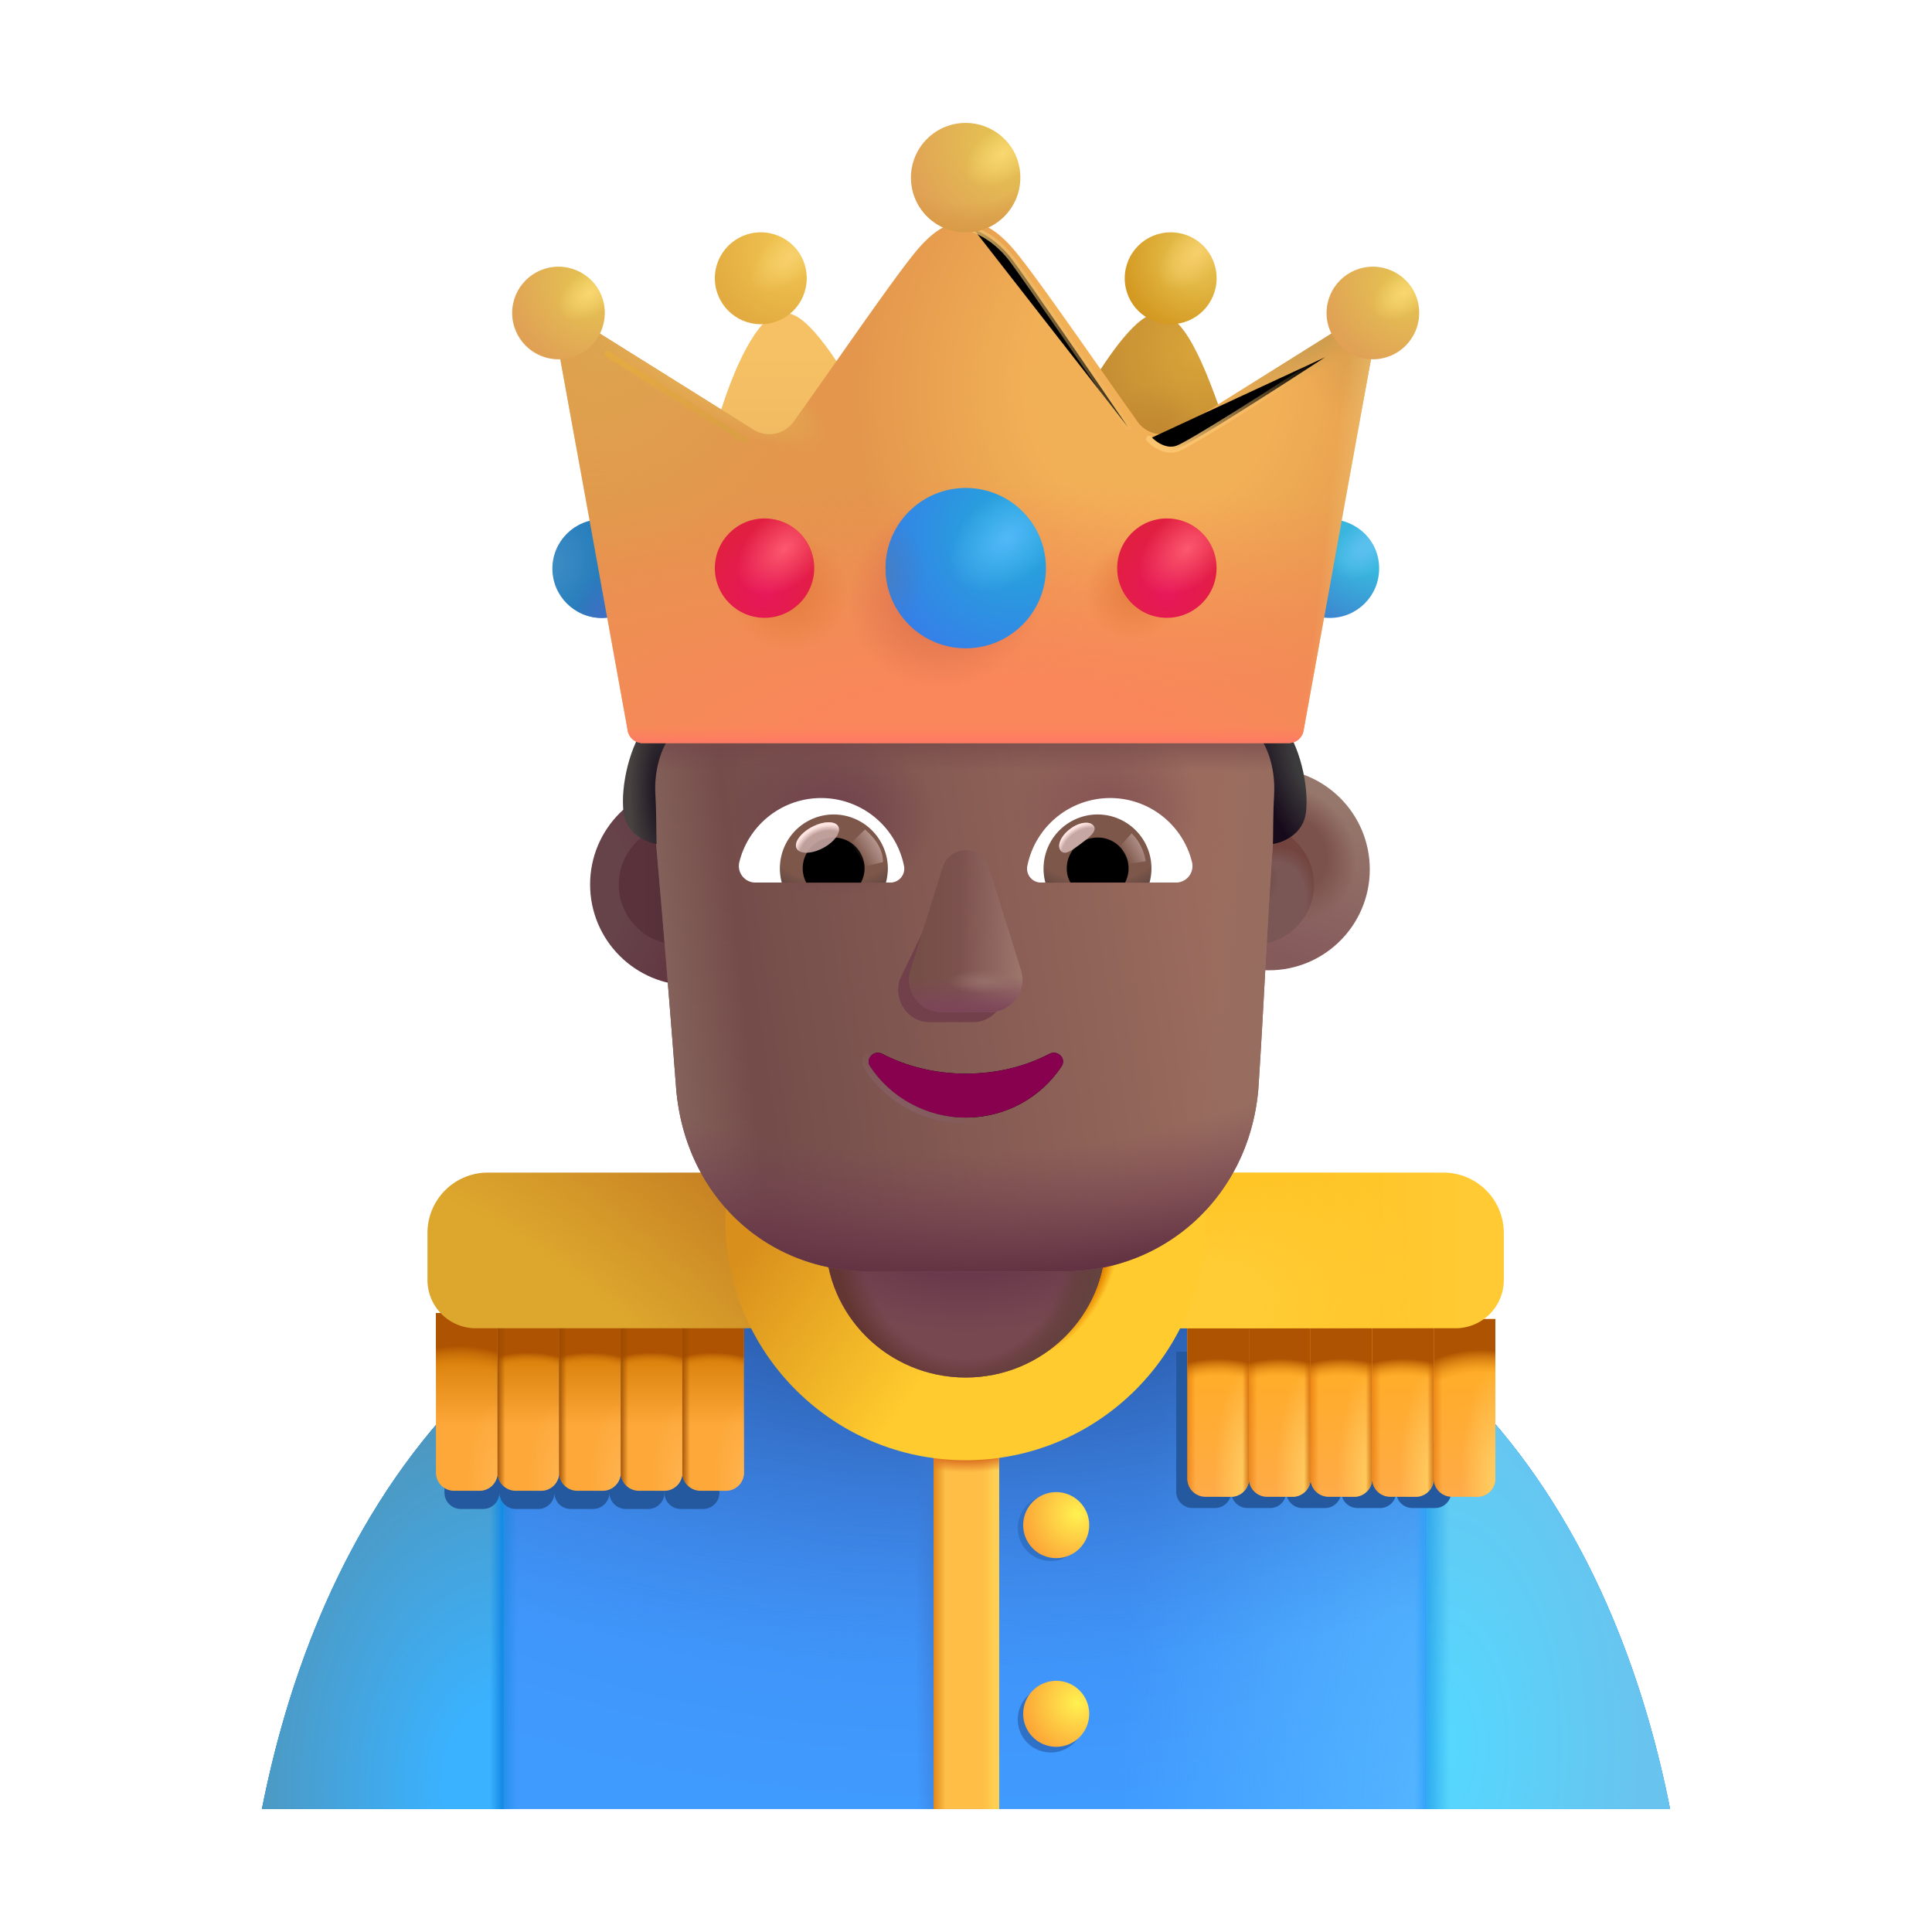<svg width="100%" height="100%" viewBox="0 0 32 32" xmlns="http://www.w3.org/2000/svg"><path fill="url(#a)" d="M4.338 29.964c.766-3.875 3.281-10.03 11.656-10.03v.037l.012-.038c8.375 0 10.89 6.156 11.656 10.031z"/><path fill="url(#b)" d="M4.338 29.964c.766-3.875 3.281-10.03 11.656-10.03v.037l.012-.038c8.375 0 10.89 6.156 11.656 10.031z"/><path fill="url(#c)" d="M4.338 29.964c.766-3.875 3.281-10.03 11.656-10.03v.037l.012-.038c8.375 0 10.89 6.156 11.656 10.031z"/><path fill="url(#d)" d="M4.338 29.964c.766-3.875 3.281-10.03 11.656-10.03v.037l.012-.038c8.375 0 10.89 6.156 11.656 10.031z"/><path fill="url(#e)" d="M4.338 29.964c.766-3.875 3.281-10.03 11.656-10.03v.037l.012-.038c8.375 0 10.89 6.156 11.656 10.031z"/><path fill="url(#f)" d="M4.338 29.964c.766-3.875 3.281-10.03 11.656-10.03v.037l.012-.038c8.375 0 10.89 6.156 11.656 10.031z"/><path fill="url(#g)" d="M8.354 22.465c-2.507 2.142-3.565 5.216-4.016 7.5h4.016z"/><path fill="url(#h)" d="M8.354 22.465c-2.507 2.142-3.565 5.216-4.016 7.5h4.016z"/><path fill="url(#i)" d="M23.635 22.456c2.514 2.142 3.575 5.222 4.027 7.508h-4.027z"/><path fill="url(#j)" d="M23.635 22.456c2.514 2.142 3.575 5.222 4.027 7.508h-4.027z"/><g fill="#24599F" filter="url(#k)"><path d="M7.361 23.904h1.822v.821c0 .148-.12.268-.268.268H8.54a.27.27 0 0 1-.268-.264.27.27 0 0 1-.268.264H7.63a.27.27 0 0 1-.268-.268zM9.183 23.904v.821c0 .148.12.268.268.268h.375a.27.27 0 0 0 .268-.264.27.27 0 0 0 .268.264h.375c.148 0 .268-.12.268-.268v-.82z"/><path d="M11.916 23.904h-.911v.821c0 .148.12.268.268.268h.375c.148 0 .268-.12.268-.268z"/></g><g fill="#24599F" filter="url(#l)"><path d="M19.482 22.387h1.822v2.324c0 .148-.12.267-.268.267h-.375a.27.27 0 0 1-.268-.264.27.27 0 0 1-.268.264h-.375a.27.27 0 0 1-.268-.267zM21.304 22.387v2.324c0 .148.12.267.268.267h.375a.27.27 0 0 0 .268-.264.27.27 0 0 0 .268.264h.375c.148 0 .268-.12.268-.267v-.821z"/><path d="M24.037 23.89h-.911v.82c0 .148.12.268.268.268h.375c.148 0 .268-.12.268-.267z"/></g><path fill="#FFBF46" d="M16.549 29.964h-1.086v-6.28h1.086z"/><path fill="url(#m)" d="M16.549 29.964h-1.086v-6.28h1.086z"/><path fill="url(#n)" d="M16.549 29.964h-1.086v-6.28h1.086z"/><path fill="url(#o)" d="M16.549 29.964h-1.086v-6.28h1.086z"/><g filter="url(#p)"><path fill="url(#q)" d="M7.22 21.847h1.021v2.645a.3.3 0 0 1-.3.3h-.42a.3.3 0 0 1-.3-.3z"/><path fill="url(#r)" d="M7.22 21.847h1.021v2.645a.3.3 0 0 1-.3.3h-.42a.3.3 0 0 1-.3-.3z"/><path fill="url(#s)" d="M7.22 21.847h1.021v2.645a.3.3 0 0 1-.3.3h-.42a.3.3 0 0 1-.3-.3z"/></g><path fill="url(#t)" d="M19.667 21.847h1.02v2.645a.3.3 0 0 1-.3.3h-.42a.3.3 0 0 1-.3-.3z"/><path fill="url(#u)" d="M19.667 21.847h1.02v2.645a.3.3 0 0 1-.3.3h-.42a.3.3 0 0 1-.3-.3z"/><path fill="url(#v)" d="M19.667 21.847h1.02v2.645a.3.3 0 0 1-.3.3h-.42a.3.3 0 0 1-.3-.3z"/><path fill="url(#w)" d="M19.667 21.847h1.02v2.645a.3.3 0 0 1-.3.3h-.42a.3.3 0 0 1-.3-.3z"/><path fill="url(#x)" d="M19.667 21.847h1.02v2.645a.3.3 0 0 1-.3.3h-.42a.3.3 0 0 1-.3-.3z"/><g filter="url(#y)"><path fill="url(#z)" d="M8.241 21.847h1.02v2.645a.3.3 0 0 1-.3.3h-.42a.3.3 0 0 1-.3-.3z"/><path fill="url(#A)" d="M8.241 21.847h1.02v2.645a.3.3 0 0 1-.3.3h-.42a.3.3 0 0 1-.3-.3z"/><path fill="url(#B)" d="M8.241 21.847h1.02v2.645a.3.3 0 0 1-.3.3h-.42a.3.3 0 0 1-.3-.3z"/><path fill="url(#C)" d="M8.241 21.847h1.02v2.645a.3.3 0 0 1-.3.3h-.42a.3.3 0 0 1-.3-.3z"/></g><path fill="url(#D)" d="M20.687 21.847h1.02v2.645a.3.3 0 0 1-.3.3h-.42a.3.3 0 0 1-.3-.3z"/><path fill="url(#E)" d="M20.687 21.847h1.02v2.645a.3.3 0 0 1-.3.3h-.42a.3.3 0 0 1-.3-.3z"/><path fill="url(#F)" d="M20.687 21.847h1.02v2.645a.3.3 0 0 1-.3.3h-.42a.3.3 0 0 1-.3-.3z"/><path fill="url(#G)" d="M20.687 21.847h1.02v2.645a.3.3 0 0 1-.3.3h-.42a.3.3 0 0 1-.3-.3z"/><path fill="url(#H)" d="M20.687 21.847h1.02v2.645a.3.3 0 0 1-.3.3h-.42a.3.3 0 0 1-.3-.3z"/><g filter="url(#I)"><path fill="url(#J)" d="M9.261 21.847h1.02v2.645a.3.3 0 0 1-.3.3h-.42a.3.3 0 0 1-.3-.3z"/><path fill="url(#K)" d="M9.261 21.847h1.02v2.645a.3.3 0 0 1-.3.3h-.42a.3.3 0 0 1-.3-.3z"/><path fill="url(#L)" d="M9.261 21.847h1.02v2.645a.3.3 0 0 1-.3.3h-.42a.3.3 0 0 1-.3-.3z"/><path fill="url(#M)" d="M9.261 21.847h1.02v2.645a.3.3 0 0 1-.3.3h-.42a.3.3 0 0 1-.3-.3z"/></g><path fill="url(#N)" d="M21.707 21.847h1.02v2.645a.3.3 0 0 1-.3.3h-.42a.3.3 0 0 1-.3-.3z"/><path fill="url(#O)" d="M21.707 21.847h1.02v2.645a.3.3 0 0 1-.3.3h-.42a.3.3 0 0 1-.3-.3z"/><path fill="url(#P)" d="M21.707 21.847h1.02v2.645a.3.3 0 0 1-.3.3h-.42a.3.3 0 0 1-.3-.3z"/><path fill="url(#Q)" d="M21.707 21.847h1.02v2.645a.3.3 0 0 1-.3.3h-.42a.3.3 0 0 1-.3-.3z"/><path fill="url(#R)" d="M21.707 21.847h1.02v2.645a.3.3 0 0 1-.3.3h-.42a.3.3 0 0 1-.3-.3z"/><g filter="url(#S)"><path fill="url(#T)" d="M10.282 21.847h1.02v2.645a.3.3 0 0 1-.3.3h-.42a.3.3 0 0 1-.3-.3z"/><path fill="url(#U)" d="M10.282 21.847h1.02v2.645a.3.3 0 0 1-.3.3h-.42a.3.3 0 0 1-.3-.3z"/><path fill="url(#V)" d="M10.282 21.847h1.02v2.645a.3.3 0 0 1-.3.3h-.42a.3.3 0 0 1-.3-.3z"/><path fill="url(#W)" d="M10.282 21.847h1.02v2.645a.3.3 0 0 1-.3.3h-.42a.3.3 0 0 1-.3-.3z"/></g><path fill="url(#X)" d="M22.727 21.847h1.02v2.645a.3.3 0 0 1-.3.3h-.42a.3.3 0 0 1-.3-.3z"/><path fill="url(#Y)" d="M22.727 21.847h1.02v2.645a.3.3 0 0 1-.3.3h-.42a.3.3 0 0 1-.3-.3z"/><path fill="url(#Z)" d="M22.727 21.847h1.02v2.645a.3.3 0 0 1-.3.3h-.42a.3.3 0 0 1-.3-.3z"/><path fill="url(#aa)" d="M22.727 21.847h1.02v2.645a.3.3 0 0 1-.3.3h-.42a.3.3 0 0 1-.3-.3z"/><path fill="url(#ab)" d="M22.727 21.847h1.02v2.645a.3.3 0 0 1-.3.3h-.42a.3.3 0 0 1-.3-.3z"/><g filter="url(#ac)"><path fill="url(#ad)" d="M11.302 21.847h1.02v2.645a.3.3 0 0 1-.3.3h-.42a.3.3 0 0 1-.3-.3z"/><path fill="url(#ae)" d="M11.302 21.847h1.02v2.645a.3.3 0 0 1-.3.3h-.42a.3.3 0 0 1-.3-.3z"/><path fill="url(#af)" d="M11.302 21.847h1.02v2.645a.3.3 0 0 1-.3.3h-.42a.3.3 0 0 1-.3-.3z"/><path fill="url(#ag)" d="M11.302 21.847h1.02v2.645a.3.3 0 0 1-.3.3h-.42a.3.3 0 0 1-.3-.3z"/></g><path fill="url(#ah)" d="M23.748 21.847h1.02v2.645a.3.3 0 0 1-.3.3h-.42a.3.3 0 0 1-.3-.3z"/><path fill="url(#ai)" d="M23.748 21.847h1.02v2.645a.3.3 0 0 1-.3.3h-.42a.3.3 0 0 1-.3-.3z"/><path fill="url(#aj)" d="M23.748 21.847h1.02v2.645a.3.3 0 0 1-.3.3h-.42a.3.3 0 0 1-.3-.3z"/><path fill="url(#ak)" d="M23.748 21.847h1.02v2.645a.3.3 0 0 1-.3.3h-.42a.3.3 0 0 1-.3-.3z"/><g filter="url(#al)"><path fill="url(#am)" d="M7.08 20.972a1 1 0 0 1 1-1h5v2.578h-5.2a.8.8 0 0 1-.8-.8z"/></g><g filter="url(#an)"><path fill="url(#ao)" d="M24.908 20.972a1 1 0 0 0-1-1h-5v2.578h5.2a.8.8 0 0 0 .8-.8z"/><path fill="url(#ap)" d="M24.908 20.972a1 1 0 0 0-1-1h-5v2.578h5.2a.8.8 0 0 0 .8-.8z"/></g><g filter="url(#aq)"><circle cx="17.404" cy="28.48" r=".547" fill="#2F71C6"/></g><g filter="url(#ar)"><circle cx="17.404" cy="25.308" r=".547" fill="#2F71C6"/></g><circle cx="17.494" cy="28.386" r=".547" fill="url(#as)"/><g filter="url(#at)"><circle cx="15.994" cy="20.206" r="3.98" fill="url(#au)"/><circle cx="15.994" cy="20.206" r="3.98" fill="url(#av)"/></g><ellipse cx="15.994" cy="20.519" fill="url(#aw)" rx="2.32" ry="2.297"/><ellipse cx="15.994" cy="20.519" fill="url(#ax)" rx="2.32" ry="2.297"/><ellipse cx="15.994" cy="20.519" fill="url(#ay)" rx="2.32" ry="2.297"/><circle cx="17.494" cy="25.261" r=".547" fill="url(#az)"/><g filter="url(#aA)"><circle cx="11.245" cy="14.65" r="1.671" fill="url(#aB)"/></g><g filter="url(#aC)"><circle cx="11.245" cy="14.65" r=".996" fill="url(#aD)"/></g><g filter="url(#aE)"><circle cx="20.767" cy="14.65" r="1.671" fill="url(#aF)"/><circle cx="20.767" cy="14.65" r="1.671" fill="url(#aG)"/></g><g filter="url(#aH)"><circle cx="20.767" cy="14.65" r=".996" fill="#7A5654"/><circle cx="20.767" cy="14.65" r=".996" fill="url(#aI)"/><circle cx="20.767" cy="14.65" r=".996" fill="url(#aJ)"/></g><path fill="url(#aK)" d="M10.749 12.65c0-.266.193-.64.407-.8l.161-.16c.269-.214.376-.534.376-.854V9.98a.52.52 0 0 1 .43-.533c.644-.16 1.986-.427 3.92-.427 1.932 0 3.274.266 3.919.427.214.053.43.267.43.533v.855c0 .32.16.64.375.854.503.352.471.546.43.96-.18 1.794-.235 3.606-.356 5.404-.16 1.771-1.553 3.006-3.213 3.006h-3.214c-1.714 0-3.052-1.235-3.213-3.006-.14-1.826-.287-3.59-.452-5.403"/><path fill="url(#aL)" d="M10.749 12.65c0-.266.193-.64.407-.8l.161-.16c.269-.214.376-.534.376-.854V9.98a.52.52 0 0 1 .43-.533c.644-.16 1.986-.427 3.92-.427 1.932 0 3.274.266 3.919.427.214.053.43.267.43.533v.855c0 .32.16.64.375.854.503.352.471.546.43.96-.18 1.794-.235 3.606-.356 5.404-.16 1.771-1.553 3.006-3.213 3.006h-3.214c-1.714 0-3.052-1.235-3.213-3.006-.14-1.826-.287-3.59-.452-5.403"/><path fill="url(#aM)" d="M10.749 12.65c0-.266.193-.64.407-.8l.161-.16c.269-.214.376-.534.376-.854V9.98a.52.52 0 0 1 .43-.533c.644-.16 1.986-.427 3.92-.427 1.932 0 3.274.266 3.919.427.214.053.43.267.43.533v.855c0 .32.16.64.375.854.503.352.471.546.43.96-.18 1.794-.235 3.606-.356 5.404-.16 1.771-1.553 3.006-3.213 3.006h-3.214c-1.714 0-3.052-1.235-3.213-3.006-.14-1.826-.287-3.59-.452-5.403"/><path fill="url(#aN)" d="M10.749 12.65c0-.266.193-.64.407-.8l.161-.16c.269-.214.376-.534.376-.854V9.98a.52.52 0 0 1 .43-.533c.644-.16 1.986-.427 3.92-.427 1.932 0 3.274.266 3.919.427.214.053.43.267.43.533v.855c0 .32.16.64.375.854.503.352.471.546.43.96-.18 1.794-.235 3.606-.356 5.404-.16 1.771-1.553 3.006-3.213 3.006h-3.214c-1.714 0-3.052-1.235-3.213-3.006-.14-1.826-.287-3.59-.452-5.403"/><path fill="url(#aO)" d="M10.749 12.65c0-.266.193-.64.407-.8l.161-.16c.269-.214.376-.534.376-.854V9.98a.52.52 0 0 1 .43-.533c.644-.16 1.986-.427 3.92-.427 1.932 0 3.274.266 3.919.427.214.053.43.267.43.533v.855c0 .32.16.64.375.854.503.352.471.546.43.96-.18 1.794-.235 3.606-.356 5.404-.16 1.771-1.553 3.006-3.213 3.006h-3.214c-1.714 0-3.052-1.235-3.213-3.006-.14-1.826-.287-3.59-.452-5.403"/><path fill="url(#aP)" d="M10.749 12.65c0-.266.193-.64.407-.8l.161-.16c.269-.214.376-.534.376-.854V9.98a.52.52 0 0 1 .43-.533c.644-.16 1.986-.427 3.92-.427 1.932 0 3.274.266 3.919.427.214.053.43.267.43.533v.855c0 .32.16.64.375.854.503.352.471.546.43.96-.18 1.794-.235 3.606-.356 5.404-.16 1.771-1.553 3.006-3.213 3.006h-3.214c-1.714 0-3.052-1.235-3.213-3.006-.14-1.826-.287-3.59-.452-5.403"/><path fill="url(#aQ)" d="M10.749 12.65c0-.266.193-.64.407-.8l.161-.16c.269-.214.376-.534.376-.854V9.98a.52.52 0 0 1 .43-.533c.644-.16 1.986-.427 3.92-.427 1.932 0 3.274.266 3.919.427.214.053.43.267.43.533v.855c0 .32.16.64.375.854.503.352.471.546.43.96-.18 1.794-.235 3.606-.356 5.404-.16 1.771-1.553 3.006-3.213 3.006h-3.214c-1.714 0-3.052-1.235-3.213-3.006-.14-1.826-.287-3.59-.452-5.403"/><g filter="url(#aR)"><path fill="url(#aS)" d="m19.964 9.02-3.08 1.027a1.048 1.048 0 0 0 .47 2.034l3.063-.41z"/></g><g filter="url(#aT)"><path fill="#71404A" d="m15.722 14.528-.822 1.701c-.101.35.143.7.489.7h.738c.346 0 .59-.355.489-.7l-.5-1.701c-.106-.377-.282-.377-.394 0"/></g><g filter="url(#aU)"><path fill="#7E5350" d="m15.615 14.365-.532 1.7a.54.54 0 0 0 .52.7h.788c.369 0 .63-.355.52-.7l-.531-1.7c-.114-.377-.646-.377-.765 0"/><path fill="url(#aV)" d="m15.615 14.365-.532 1.7a.54.54 0 0 0 .52.7h.788c.369 0 .63-.355.52-.7l-.531-1.7c-.114-.377-.646-.377-.765 0"/><path fill="url(#aW)" d="m15.615 14.365-.532 1.7a.54.54 0 0 0 .52.7h.788c.369 0 .63-.355.52-.7l-.531-1.7c-.114-.377-.646-.377-.765 0"/><path fill="url(#aX)" d="m15.615 14.365-.532 1.7a.54.54 0 0 0 .52.7h.788c.369 0 .63-.355.52-.7l-.531-1.7c-.114-.377-.646-.377-.765 0"/><path fill="url(#aY)" d="m15.615 14.365-.532 1.7a.54.54 0 0 0 .52.7h.788c.369 0 .63-.355.52-.7l-.531-1.7c-.114-.377-.646-.377-.765 0"/></g><g filter="url(#aZ)"><path stroke="url(#ba)" stroke-width=".2" d="M15.997 17.783c-.508 0-.985-.12-1.386-.329-.137-.07-.285.085-.198.21.335.507.919.846 1.584.846.666 0 1.25-.339 1.585-.847.086-.129-.061-.278-.198-.209-.402.21-.874.329-1.387.329Z"/></g><path fill="#88014F" d="M15.997 17.783c-.508 0-.985-.12-1.386-.329-.137-.07-.285.085-.198.21.335.507.919.846 1.584.846.666 0 1.25-.339 1.585-.847.086-.129-.061-.278-.198-.209-.402.21-.874.329-1.387.329"/><path fill="#fff" d="M18.387 13.218c.654 0 1.206.45 1.356 1.06a.274.274 0 0 1-.268.34h-2.233a.23.23 0 0 1-.227-.271 1.4 1.4 0 0 1 1.372-1.129"/><path fill="url(#bb)" d="M18.18 13.49a.893.893 0 0 1 .86 1.129h-1.725a.897.897 0 0 1 .865-1.129"/><path fill="#000" d="M17.669 14.383a.51.51 0 0 1 .511-.511.51.51 0 0 1 .455.746h-.905a.46.46 0 0 1-.061-.235"/><g filter="url(#bc)"><path fill="#C7A7A3" d="M18.115 13.679c.063.085-.07.189-.221.302s-.263.192-.327.107.007-.246.159-.359c.15-.113.325-.135.389-.05"/><path fill="url(#bd)" d="M18.115 13.679c.063.085-.07.189-.221.302s-.263.192-.327.107.007-.246.159-.359c.15-.113.325-.135.389-.05"/></g><g filter="url(#be)"><path fill="url(#bf)" d="M18.976 14.266a.84.84 0 0 0-.232-.463l-.26.285.117.229z"/></g><path fill="#fff" d="M13.602 13.218c-.654 0-1.206.45-1.356 1.06a.274.274 0 0 0 .268.34h2.233a.23.23 0 0 0 .227-.271 1.4 1.4 0 0 0-1.372-1.129"/><path fill="url(#bg)" d="M13.809 13.49a.893.893 0 0 0-.86 1.129h1.725a1 1 0 0 0 .032-.236.9.9 0 0 0-.897-.893"/><path fill="#000" d="M14.32 14.383a.51.51 0 0 0-.511-.511.51.51 0 0 0-.455.747h.906a.5.5 0 0 0 .06-.236"/><g filter="url(#bh)"><path fill="url(#bi)" d="M14.625 14.278c0-.288-.235-.48-.298-.539l-.289.28.178.36z"/></g><g filter="url(#bj)" transform="rotate(-27.914 13.54 13.872)"><ellipse cx="13.54" cy="13.872" fill="#C7A7A3" fill-opacity=".9" rx=".39" ry=".197"/><ellipse cx="13.54" cy="13.872" fill="url(#bk)" rx=".39" ry=".197"/></g><path fill="url(#bl)" d="M10.855 13.167c-.03-.497.155-.878.262-.977l-.407-.184c-.265.305-.437.996-.382 1.45.043.362.383.5.547.523-.006-.154-.001-.5-.02-.812"/><path fill="url(#bm)" d="M21.103 13.167c.03-.497-.155-.878-.262-.977l.407-.184c.265.305.437.996.383 1.45-.044.362-.383.5-.547.523.005-.154 0-.5.02-.812"/><g filter="url(#bn)"><path fill="url(#bo)" d="M12.65 5.167c-.468.188-.824 1.206-.965 1.649l1.16 1.023 1.298-.96c-.801-1.454-1.149-1.637-1.297-1.68z"/></g><g filter="url(#bp)"><circle cx="12.601" cy="4.609" r=".761" fill="url(#bq)"/><circle cx="12.601" cy="4.609" r=".761" fill="url(#br)"/></g><g filter="url(#bs)"><path fill="url(#bt)" d="M19.15 5.218c-.362.135-.868.961-1.082 1.317l.664 1.011 1.653-.535c-.43-1.27-.782-1.96-1.235-1.793"/><path fill="url(#bu)" d="M19.15 5.218c-.362.135-.868.961-1.082 1.317l.664 1.011 1.653-.535c-.43-1.27-.782-1.96-1.235-1.793"/></g><g filter="url(#bv)"><circle cx="19.39" cy="4.609" r=".761" fill="url(#bw)"/><circle cx="19.39" cy="4.609" r=".761" fill="url(#bx)"/></g><circle cx="9.966" cy="9.418" r=".817" fill="url(#by)"/><circle cx="9.966" cy="9.418" r=".817" fill="url(#bz)"/><circle cx="22.026" cy="9.418" r=".817" fill="url(#bA)"/><circle cx="22.026" cy="9.418" r=".817" fill="url(#bB)"/><path fill="url(#bC)" d="m9.11 5.009 1.287 7.093a.25.25 0 0 0 .246.205h10.702a.25.25 0 0 0 .246-.205l1.287-7.093-3.37 2.107a.495.495 0 0 1-.666-.13 160 160 0 0 1-.666-.946c-.551-.784-1.11-1.58-1.371-1.89-.38-.454-.651-.477-.807-.477h-.007c-.156 0-.427.023-.808.476-.26.31-.82 1.107-1.37 1.891-.232.33-.462.657-.667.945a.495.495 0 0 1-.667.131z"/><path fill="url(#bD)" d="m9.11 5.009 1.287 7.093a.25.25 0 0 0 .246.205h10.702a.25.25 0 0 0 .246-.205l1.287-7.093-3.37 2.107a.495.495 0 0 1-.666-.13 160 160 0 0 1-.666-.946c-.551-.784-1.11-1.58-1.371-1.89-.38-.454-.651-.477-.807-.477h-.007c-.156 0-.427.023-.808.476-.26.31-.82 1.107-1.37 1.891-.232.33-.462.657-.667.945a.495.495 0 0 1-.667.131z"/><path fill="url(#bE)" d="m9.11 5.009 1.287 7.093a.25.25 0 0 0 .246.205h10.702a.25.25 0 0 0 .246-.205l1.287-7.093-3.37 2.107a.495.495 0 0 1-.666-.13 160 160 0 0 1-.666-.946c-.551-.784-1.11-1.58-1.371-1.89-.38-.454-.651-.477-.807-.477h-.007c-.156 0-.427.023-.808.476-.26.31-.82 1.107-1.37 1.891-.232.33-.462.657-.667.945a.495.495 0 0 1-.667.131z"/><path fill="url(#bF)" d="m9.11 5.009 1.287 7.093a.25.25 0 0 0 .246.205h10.702a.25.25 0 0 0 .246-.205l1.287-7.093-3.37 2.107a.495.495 0 0 1-.666-.13 160 160 0 0 1-.666-.946c-.551-.784-1.11-1.58-1.371-1.89-.38-.454-.651-.477-.807-.477h-.007c-.156 0-.427.023-.808.476-.26.31-.82 1.107-1.37 1.891-.232.33-.462.657-.667.945a.495.495 0 0 1-.667.131z"/><path fill="url(#bG)" d="m9.11 5.009 1.287 7.093a.25.25 0 0 0 .246.205h10.702a.25.25 0 0 0 .246-.205l1.287-7.093-3.37 2.107a.495.495 0 0 1-.666-.13 160 160 0 0 1-.666-.946c-.551-.784-1.11-1.58-1.371-1.89-.38-.454-.651-.477-.807-.477h-.007c-.156 0-.427.023-.808.476-.26.31-.82 1.107-1.37 1.891-.232.33-.462.657-.667.945a.495.495 0 0 1-.667.131z"/><path fill="url(#bH)" d="m9.11 5.009 1.287 7.093a.25.25 0 0 0 .246.205h10.702a.25.25 0 0 0 .246-.205l1.287-7.093-3.37 2.107a.495.495 0 0 1-.666-.13 160 160 0 0 1-.666-.946c-.551-.784-1.11-1.58-1.371-1.89-.38-.454-.651-.477-.807-.477h-.007c-.156 0-.427.023-.808.476-.26.31-.82 1.107-1.37 1.891-.232.33-.462.657-.667.945a.495.495 0 0 1-.667.131z"/><path fill="url(#bI)" d="m9.11 5.009 1.287 7.093a.25.25 0 0 0 .246.205h10.702a.25.25 0 0 0 .246-.205l1.287-7.093-3.37 2.107a.495.495 0 0 1-.666-.13 160 160 0 0 1-.666-.946c-.551-.784-1.11-1.58-1.371-1.89-.38-.454-.651-.477-.807-.477h-.007c-.156 0-.427.023-.808.476-.26.31-.82 1.107-1.37 1.891-.232.33-.462.657-.667.945a.495.495 0 0 1-.667.131z"/><path fill="url(#bJ)" d="m9.11 5.009 1.287 7.093a.25.25 0 0 0 .246.205h10.702a.25.25 0 0 0 .246-.205l1.287-7.093-3.37 2.107a.495.495 0 0 1-.666-.13 160 160 0 0 1-.666-.946c-.551-.784-1.11-1.58-1.371-1.89-.38-.454-.651-.477-.807-.477h-.007c-.156 0-.427.023-.808.476-.26.31-.82 1.107-1.37 1.891-.232.33-.462.657-.667.945a.495.495 0 0 1-.667.131z"/><path fill="url(#bK)" d="m9.11 5.009 1.287 7.093a.25.25 0 0 0 .246.205h10.702a.25.25 0 0 0 .246-.205l1.287-7.093-3.37 2.107a.495.495 0 0 1-.666-.13 160 160 0 0 1-.666-.946c-.551-.784-1.11-1.58-1.371-1.89-.38-.454-.651-.477-.807-.477h-.007c-.156 0-.427.023-.808.476-.26.31-.82 1.107-1.37 1.891-.232.33-.462.657-.667.945a.495.495 0 0 1-.667.131z"/><path fill="url(#bL)" d="m9.11 5.009 1.287 7.093a.25.25 0 0 0 .246.205h10.702a.25.25 0 0 0 .246-.205l1.287-7.093-3.37 2.107a.495.495 0 0 1-.666-.13 160 160 0 0 1-.666-.946c-.551-.784-1.11-1.58-1.371-1.89-.38-.454-.651-.477-.807-.477h-.007c-.156 0-.427.023-.808.476-.26.31-.82 1.107-1.37 1.891-.232.33-.462.657-.667.945a.495.495 0 0 1-.667.131z"/><path fill="url(#bM)" d="m9.11 5.009 1.287 7.093a.25.25 0 0 0 .246.205h10.702a.25.25 0 0 0 .246-.205l1.287-7.093-3.37 2.107a.495.495 0 0 1-.666-.13 160 160 0 0 1-.666-.946c-.551-.784-1.11-1.58-1.371-1.89-.38-.454-.651-.477-.807-.477h-.007c-.156 0-.427.023-.808.476-.26.31-.82 1.107-1.37 1.891-.232.33-.462.657-.667.945a.495.495 0 0 1-.667.131z"/><g filter="url(#bN)"><circle cx="22.739" cy="5.184" r=".767" fill="url(#bO)"/><circle cx="22.739" cy="5.184" r=".767" fill="url(#bP)"/></g><g filter="url(#bQ)"><circle cx="9.25" cy="5.184" r=".767" fill="url(#bR)"/><circle cx="9.25" cy="5.184" r=".767" fill="url(#bS)"/></g><g filter="url(#bT)"><circle cx="15.996" cy="9.41" r="1.328" fill="url(#bU)"/><circle cx="15.996" cy="9.41" r="1.328" fill="url(#bV)"/><circle cx="15.996" cy="9.41" r="1.328" fill="url(#bW)"/></g><g filter="url(#bX)"><circle cx="12.663" cy="9.41" r=".823" fill="url(#bY)"/><circle cx="12.663" cy="9.41" r=".823" fill="url(#bZ)"/></g><g filter="url(#ca)"><circle cx="19.327" cy="9.41" r=".823" fill="url(#cb)"/><circle cx="19.327" cy="9.41" r=".823" fill="url(#cc)"/></g><g filter="url(#cd)"><path stroke="url(#ce)" stroke-linecap="round" stroke-width=".1" d="M19.033 7.269c.07.08.261.227.461.164.2-.062 1.719-1.036 2.453-1.516"/></g><g filter="url(#cf)"><path stroke="url(#cg)" stroke-linecap="round" stroke-width=".1" d="M16.135 3.808c.11.031.387.172.625.484.237.313 1.38 1.985 1.922 2.782"/></g><g filter="url(#ch)"><path stroke="url(#ci)" stroke-linecap="round" stroke-width=".1" d="m10.065 5.863 2.265 1.422"/></g><g filter="url(#cj)"><circle cx="15.994" cy="2.942" r=".906" fill="url(#ck)"/><circle cx="15.994" cy="2.942" r=".906" fill="url(#cl)"/></g><circle cx="15.994" cy="2.942" r=".906" fill="url(#cm)"/><defs><radialGradient id="a" cx="0" cy="0" r="1" gradientTransform="matrix(0 8.024 -14.994 0 16 21.94)" gradientUnits="userSpaceOnUse"><stop stop-color="#3E85E8"/><stop offset="1" stop-color="#409BFF"/></radialGradient><radialGradient id="b" cx="0" cy="0" r="1" gradientTransform="matrix(-5.244 0 0 -14.524 23.807 29.964)" gradientUnits="userSpaceOnUse"><stop stop-color="#54B5FF"/><stop offset="1" stop-color="#54B5FF" stop-opacity="0"/></radialGradient><radialGradient id="c" cx="0" cy="0" r="1" gradientTransform="matrix(0 6.75 -15.695 0 16 20.815)" gradientUnits="userSpaceOnUse"><stop offset=".047" stop-color="#22478D"/><stop offset="1" stop-color="#3A7ADA" stop-opacity="0"/></radialGradient><radialGradient id="f" cx="0" cy="0" r="1" gradientTransform="matrix(0 9.812 -.531 0 15.688 26.221)" gradientUnits="userSpaceOnUse"><stop stop-color="#3B77D1"/><stop offset="1" stop-color="#3B77D1" stop-opacity="0"/></radialGradient><radialGradient id="g" cx="0" cy="0" r="1" gradientTransform="matrix(0 -6.283 4.287 0 8.354 29.67)" gradientUnits="userSpaceOnUse"><stop offset=".235" stop-color="#3AB2FF"/><stop offset="1" stop-color="#4E97BE"/></radialGradient><radialGradient id="i" cx="0" cy="0" r="1" gradientTransform="matrix(3.36 0 0 6.323 23.847 28.93)" gradientUnits="userSpaceOnUse"><stop stop-color="#55D8FF"/><stop offset="1" stop-color="#68C4EE"/></radialGradient><radialGradient id="o" cx="0" cy="0" r="1" gradientTransform="matrix(0 .695 -2.166 0 16.006 23.956)" gradientUnits="userSpaceOnUse"><stop offset=".337" stop-color="#DD7423"/><stop offset=".622" stop-color="#DD7423" stop-opacity="0"/></radialGradient><radialGradient id="r" cx="0" cy="0" r="1" gradientTransform="matrix(0 -1.246 .523 0 8.241 24.566)" gradientUnits="userSpaceOnUse"><stop stop-color="#FFB34D"/><stop offset="1" stop-color="#FFB34D" stop-opacity="0"/></radialGradient><radialGradient id="s" cx="0" cy="0" r="1" gradientTransform="rotate(-84.161 17.495 8.173)scale(2.356 2.269)" gradientUnits="userSpaceOnUse"><stop offset=".839" stop-color="#E08711" stop-opacity="0"/><stop offset="1" stop-color="#AE5301"/></radialGradient><radialGradient id="v" cx="0" cy="0" r="1" gradientTransform="matrix(0 -1.945 .573 0 20.687 24.566)" gradientUnits="userSpaceOnUse"><stop offset=".198" stop-color="#FFC95D"/><stop offset="1" stop-color="#FFC95D" stop-opacity="0"/></radialGradient><radialGradient id="x" cx="0" cy="0" r="1" gradientTransform="matrix(0 -2.219 2.137 0 20.177 24.664)" gradientUnits="userSpaceOnUse"><stop offset=".847" stop-color="#E08711" stop-opacity="0"/><stop offset=".974" stop-color="#AE5301"/></radialGradient><radialGradient id="A" cx="0" cy="0" r="1" gradientTransform="matrix(0 -1.246 .523 0 9.261 24.566)" gradientUnits="userSpaceOnUse"><stop stop-color="#FFB34D"/><stop offset="1" stop-color="#FFB34D" stop-opacity="0"/></radialGradient><radialGradient id="B" cx="0" cy="0" r="1" gradientTransform="matrix(0 -2.219 2.137 0 8.751 24.664)" gradientUnits="userSpaceOnUse"><stop offset=".887" stop-color="#E08711" stop-opacity="0"/><stop offset=".974" stop-color="#AE5301"/></radialGradient><radialGradient id="F" cx="0" cy="0" r="1" gradientTransform="matrix(0 -1.945 .573 0 21.707 24.566)" gradientUnits="userSpaceOnUse"><stop offset=".198" stop-color="#FFC95D"/><stop offset="1" stop-color="#FFC95D" stop-opacity="0"/></radialGradient><radialGradient id="H" cx="0" cy="0" r="1" gradientTransform="matrix(0 -2.219 2.137 0 21.197 24.664)" gradientUnits="userSpaceOnUse"><stop offset=".847" stop-color="#E08711" stop-opacity="0"/><stop offset=".974" stop-color="#AE5301"/></radialGradient><radialGradient id="K" cx="0" cy="0" r="1" gradientTransform="matrix(0 -1.246 .523 0 10.282 24.566)" gradientUnits="userSpaceOnUse"><stop stop-color="#FFB34D"/><stop offset="1" stop-color="#FFB34D" stop-opacity="0"/></radialGradient><radialGradient id="L" cx="0" cy="0" r="1" gradientTransform="matrix(0 -2.219 2.137 0 9.772 24.664)" gradientUnits="userSpaceOnUse"><stop offset=".887" stop-color="#E08711" stop-opacity="0"/><stop offset=".974" stop-color="#AE5301"/></radialGradient><radialGradient id="P" cx="0" cy="0" r="1" gradientTransform="matrix(0 -1.945 .573 0 22.727 24.566)" gradientUnits="userSpaceOnUse"><stop offset=".198" stop-color="#FFC95D"/><stop offset="1" stop-color="#FFC95D" stop-opacity="0"/></radialGradient><radialGradient id="R" cx="0" cy="0" r="1" gradientTransform="matrix(0 -2.219 2.137 0 22.217 24.664)" gradientUnits="userSpaceOnUse"><stop offset=".847" stop-color="#E08711" stop-opacity="0"/><stop offset=".974" stop-color="#AE5301"/></radialGradient><radialGradient id="U" cx="0" cy="0" r="1" gradientTransform="matrix(0 -1.246 .523 0 11.302 24.566)" gradientUnits="userSpaceOnUse"><stop stop-color="#FFB34D"/><stop offset="1" stop-color="#FFB34D" stop-opacity="0"/></radialGradient><radialGradient id="V" cx="0" cy="0" r="1" gradientTransform="matrix(0 -2.219 2.137 0 10.792 24.664)" gradientUnits="userSpaceOnUse"><stop offset=".887" stop-color="#E08711" stop-opacity="0"/><stop offset=".974" stop-color="#AE5301"/></radialGradient><radialGradient id="Z" cx="0" cy="0" r="1" gradientTransform="matrix(0 -1.945 .573 0 23.748 24.566)" gradientUnits="userSpaceOnUse"><stop offset=".198" stop-color="#FFC95D"/><stop offset="1" stop-color="#FFC95D" stop-opacity="0"/></radialGradient><radialGradient id="ab" cx="0" cy="0" r="1" gradientTransform="matrix(0 -2.219 2.137 0 23.238 24.664)" gradientUnits="userSpaceOnUse"><stop offset=".847" stop-color="#E08711" stop-opacity="0"/><stop offset=".974" stop-color="#AE5301"/></radialGradient><radialGradient id="ae" cx="0" cy="0" r="1" gradientTransform="matrix(0 -1.246 .523 0 12.322 24.566)" gradientUnits="userSpaceOnUse"><stop stop-color="#FFB34D"/><stop offset="1" stop-color="#FFB34D" stop-opacity="0"/></radialGradient><radialGradient id="af" cx="0" cy="0" r="1" gradientTransform="matrix(0 -2.219 2.137 0 11.812 24.664)" gradientUnits="userSpaceOnUse"><stop offset=".887" stop-color="#E08711" stop-opacity="0"/><stop offset=".974" stop-color="#AE5301"/></radialGradient><radialGradient id="aj" cx="0" cy="0" r="1" gradientTransform="matrix(0 -1.945 .573 0 24.768 24.566)" gradientUnits="userSpaceOnUse"><stop offset=".198" stop-color="#FFC95D"/><stop offset="1" stop-color="#FFC95D" stop-opacity="0"/></radialGradient><radialGradient id="ak" cx="0" cy="0" r="1" gradientTransform="rotate(-97.511 23.055 1.525)scale(2.285 2.201)" gradientUnits="userSpaceOnUse"><stop offset=".805" stop-color="#E08711" stop-opacity="0"/><stop offset=".974" stop-color="#AE5301"/></radialGradient><radialGradient id="am" cx="0" cy="0" r="1" gradientTransform="rotate(-49.46 30.308 1.59)scale(4.76 16.252)" gradientUnits="userSpaceOnUse"><stop offset=".307" stop-color="#DDA72D"/><stop offset="1" stop-color="#C37B21"/></radialGradient><radialGradient id="ap" cx="0" cy="0" r="1" gradientTransform="matrix(3.578 0 0 3.067 20.104 22.246)" gradientUnits="userSpaceOnUse"><stop offset=".214" stop-color="#FFCC36"/><stop offset="1" stop-color="#FFCC36" stop-opacity="0"/></radialGradient><radialGradient id="as" cx="0" cy="0" r="1" gradientTransform="scale(-.964)rotate(-50.409 -40.333 5.031)" gradientUnits="userSpaceOnUse"><stop stop-color="#FFF150"/><stop offset="1" stop-color="#FCA135"/></radialGradient><radialGradient id="av" cx="0" cy="0" r="1" gradientTransform="matrix(-.703 1.305 -.727 -.392 17.533 21.097)" gradientUnits="userSpaceOnUse"><stop offset=".805" stop-color="#E68600"/><stop offset="1" stop-color="#E68600" stop-opacity="0"/></radialGradient><radialGradient id="aw" cx="0" cy="0" r="1" gradientTransform="matrix(0 2.297 -4.549 0 15.994 20.519)" gradientUnits="userSpaceOnUse"><stop offset=".192" stop-color="#67374B"/><stop offset=".676" stop-color="#784851"/></radialGradient><radialGradient id="ax" cx="0" cy="0" r="1" gradientTransform="matrix(0 2.437 -2.142 0 15.994 20.519)" gradientUnits="userSpaceOnUse"><stop offset=".811" stop-color="#643633" stop-opacity="0"/><stop offset="1" stop-color="#643633"/></radialGradient><radialGradient id="ay" cx="0" cy="0" r="1" gradientTransform="matrix(2.902 0 0 2.931 15.413 20.519)" gradientUnits="userSpaceOnUse"><stop offset=".757" stop-color="#644542" stop-opacity="0"/><stop offset="1" stop-color="#644542"/></radialGradient><radialGradient id="az" cx="0" cy="0" r="1" gradientTransform="scale(-.964)rotate(-50.409 -36.888 6.653)" gradientUnits="userSpaceOnUse"><stop stop-color="#FFF150"/><stop offset="1" stop-color="#FCA135"/></radialGradient><radialGradient id="aB" cx="0" cy="0" r="1" gradientTransform="matrix(1.757 0 0 3.074 9.574 14.65)" gradientUnits="userSpaceOnUse"><stop offset=".351" stop-color="#664249"/><stop offset="1" stop-color="#613641"/></radialGradient><radialGradient id="aG" cx="0" cy="0" r="1" gradientTransform="matrix(.827 -.603 .688 .944 21.14 14.385)" gradientUnits="userSpaceOnUse"><stop offset=".543" stop-color="#7C524C"/><stop offset="1" stop-color="#7C524C" stop-opacity="0"/></radialGradient><radialGradient id="aI" cx="0" cy="0" r="1" gradientTransform="matrix(.822 -1.512 .885 .481 20.726 15.472)" gradientUnits="userSpaceOnUse"><stop offset=".755" stop-color="#73443E" stop-opacity="0"/><stop offset=".916" stop-color="#73443E"/></radialGradient><radialGradient id="aJ" cx="0" cy="0" r="1" gradientTransform="rotate(44.708 -7.43 32.575)scale(.365 .471)" gradientUnits="userSpaceOnUse"><stop stop-color="#6C443E"/><stop offset="1" stop-color="#6C443E" stop-opacity="0"/></radialGradient><radialGradient id="aL" cx="0" cy="0" r="1" gradientTransform="matrix(0 -1.308 1.61 0 18.345 13.378)" gradientUnits="userSpaceOnUse"><stop stop-color="#855354"/><stop offset="1" stop-color="#855354" stop-opacity="0"/></radialGradient><radialGradient id="aM" cx="0" cy="0" r="1" gradientTransform="matrix(0 -1.375 1.71 0 13.783 13.512)" gradientUnits="userSpaceOnUse"><stop stop-color="#6F414D"/><stop offset="1" stop-color="#6F414D" stop-opacity="0"/></radialGradient><radialGradient id="aP" cx="0" cy="0" r="1" gradientTransform="matrix(0 8.185 -13.284 0 15.65 12.874)" gradientUnits="userSpaceOnUse"><stop offset=".759" stop-color="#754058" stop-opacity="0"/><stop offset="1" stop-color="#633343"/></radialGradient><radialGradient id="aY" cx="0" cy="0" r="1" gradientTransform="matrix(0 .197 -.633 0 16.325 16.258)" gradientUnits="userSpaceOnUse"><stop stop-color="#976F6A"/><stop offset="1" stop-color="#976F6A" stop-opacity="0"/></radialGradient><radialGradient id="bb" cx="0" cy="0" r="1" gradientTransform="matrix(0 .812 -1.291 0 18.178 13.968)" gradientUnits="userSpaceOnUse"><stop offset=".802" stop-color="#7D574A"/><stop offset="1" stop-color="#694B43"/><stop offset="1" stop-color="#804D49"/><stop offset="1" stop-color="#664944"/></radialGradient><radialGradient id="bd" cx="0" cy="0" r="1" gradientTransform="rotate(-127.812 12.416 2.63)scale(.379 .521)" gradientUnits="userSpaceOnUse"><stop offset=".766" stop-color="#FFE6E2" stop-opacity="0"/><stop offset=".966" stop-color="#FFE6E2"/></radialGradient><radialGradient id="bg" cx="0" cy="0" r="1" gradientTransform="matrix(0 .812 -1.291 0 13.81 13.968)" gradientUnits="userSpaceOnUse"><stop offset=".802" stop-color="#7D574A"/><stop offset="1" stop-color="#694B43"/><stop offset="1" stop-color="#804D49"/><stop offset="1" stop-color="#664944"/></radialGradient><radialGradient id="bk" cx="0" cy="0" r="1" gradientTransform="rotate(-90.897 13.745 .436)scale(.494 .594)" gradientUnits="userSpaceOnUse"><stop offset=".766" stop-color="#FFE6E2" stop-opacity="0"/><stop offset=".966" stop-color="#FFE6E2"/></radialGradient><radialGradient id="bl" cx="0" cy="0" r="1" gradientTransform="matrix(-.552 0 0 -1.74 10.976 13.092)" gradientUnits="userSpaceOnUse"><stop offset=".003" stop-color="#140B1B"/><stop offset="1" stop-color="#484341"/></radialGradient><radialGradient id="bm" cx="0" cy="0" r="1" gradientTransform="matrix(-.743 .281 -.772 -2.041 21.64 12.712)" gradientUnits="userSpaceOnUse"><stop offset=".193" stop-color="#3D3C3D"/><stop offset="1" stop-color="#170B1B"/></radialGradient><radialGradient id="bq" cx="0" cy="0" r="1" gradientTransform="rotate(130.522 5.587 5.085)scale(1.388)" gradientUnits="userSpaceOnUse"><stop stop-color="#F1C752"/><stop offset="1" stop-color="#E2AA40"/></radialGradient><radialGradient id="br" cx="0" cy="0" r="1" gradientTransform="rotate(-38.928 12.558 -16.38)scale(.783 .416)" gradientUnits="userSpaceOnUse"><stop stop-color="#F7D06D"/><stop offset="1" stop-color="#F7D06D" stop-opacity="0"/></radialGradient><radialGradient id="bt" cx="0" cy="0" r="1" gradientTransform="rotate(133.204 8.71 7.203)scale(1.586 1.611)" gradientUnits="userSpaceOnUse"><stop stop-color="#D9A439"/><stop offset="1" stop-color="#C68E33"/></radialGradient><radialGradient id="bu" cx="0" cy="0" r="1" gradientTransform="matrix(0 -.86 .847 0 19.227 7.23)" gradientUnits="userSpaceOnUse"><stop stop-color="#C18731"/><stop offset="1" stop-color="#C18731" stop-opacity="0"/></radialGradient><radialGradient id="bw" cx="0" cy="0" r="1" gradientTransform="rotate(128.601 8.882 6.9)scale(1.324)" gradientUnits="userSpaceOnUse"><stop offset=".28" stop-color="#E4BB48"/><stop offset="1" stop-color="#D2961E"/></radialGradient><radialGradient id="bx" cx="0" cy="0" r="1" gradientTransform="matrix(.578 -.547 .291 .307 19.83 4.175)" gradientUnits="userSpaceOnUse"><stop stop-color="#F7D06D"/><stop offset="1" stop-color="#F7D06D" stop-opacity="0"/></radialGradient><radialGradient id="by" cx="0" cy="0" r="1" gradientTransform="matrix(.729 .353 -.429 .886 9.106 9.349)" gradientUnits="userSpaceOnUse"><stop stop-color="#3F8DC5"/><stop offset="1" stop-color="#267EBB"/></radialGradient><radialGradient id="bz" cx="0" cy="0" r="1" gradientTransform="matrix(.106 -.866 .53 .065 9.966 10.284)" gradientUnits="userSpaceOnUse"><stop stop-color="#416EC4"/><stop offset="1" stop-color="#416EC4" stop-opacity="0"/></radialGradient><radialGradient id="bA" cx="0" cy="0" r="1" gradientTransform="rotate(117.967 8.602 11.303)scale(1.557 2.042)" gradientUnits="userSpaceOnUse"><stop offset=".265" stop-color="#39B6DE"/><stop offset="1" stop-color="#3C7DCD"/></radialGradient><radialGradient id="bB" cx="0" cy="0" r="1" gradientTransform="matrix(.486 -.416 .27 .316 22.611 9.066)" gradientUnits="userSpaceOnUse"><stop offset=".234" stop-color="#59BFED"/><stop offset="1" stop-color="#59BFED" stop-opacity="0"/></radialGradient><radialGradient id="bC" cx="0" cy="0" r="1" gradientTransform="rotate(99.989 6.91 11.148)scale(5.585 4.972)" gradientUnits="userSpaceOnUse"><stop offset=".407" stop-color="#F2B056"/><stop offset="1" stop-color="#E3964C"/></radialGradient><radialGradient id="bD" cx="0" cy="0" r="1" gradientTransform="matrix(0 -4.317 14 0 16.37 12.307)" gradientUnits="userSpaceOnUse"><stop offset=".217" stop-color="#FA865B"/><stop offset="1" stop-color="#FA865B" stop-opacity="0"/></radialGradient><radialGradient id="bF" cx="0" cy="0" r="1" gradientTransform="matrix(2.469 2.5 -2.641 2.608 9.963 5.745)" gradientUnits="userSpaceOnUse"><stop stop-color="#DDA44F"/><stop offset="1" stop-color="#DDA44F" stop-opacity="0"/></radialGradient><radialGradient id="bG" cx="0" cy="0" r="1" gradientTransform="matrix(-2.734 1.711 -.246 -.393 22.549 5.206)" gradientUnits="userSpaceOnUse"><stop offset=".273" stop-color="#CD9D50"/><stop offset="1" stop-color="#CD9D50" stop-opacity="0"/></radialGradient><radialGradient id="bH" cx="0" cy="0" r="1" gradientTransform="matrix(-.406 1.246 -1.002 -.326 22.679 5.719)" gradientUnits="userSpaceOnUse"><stop stop-color="#D79E4A"/><stop offset="1" stop-color="#D79E4A" stop-opacity="0"/></radialGradient><radialGradient id="bJ" cx="0" cy="0" r="1" gradientTransform="matrix(-1.379 .963 -.875 -1.253 15.68 9.806)" gradientUnits="userSpaceOnUse"><stop offset=".359" stop-color="#E1754F"/><stop offset="1" stop-color="#E1754F" stop-opacity="0"/></radialGradient><radialGradient id="bK" cx="0" cy="0" r="1" gradientTransform="matrix(-.641 .562 -.53 -.604 18.807 9.776)" gradientUnits="userSpaceOnUse"><stop stop-color="#E57B3E"/><stop offset="1" stop-color="#E57B3E" stop-opacity="0"/></radialGradient><radialGradient id="bL" cx="0" cy="0" r="1" gradientTransform="matrix(.638 .793 -.774 .623 13.053 9.777)" gradientUnits="userSpaceOnUse"><stop stop-color="#E47A3C"/><stop offset="1" stop-color="#E47A3C" stop-opacity="0"/></radialGradient><radialGradient id="bM" cx="0" cy="0" r="1" gradientTransform="matrix(-2 -1.078 .324 -.602 11.697 6.214)" gradientUnits="userSpaceOnUse"><stop offset=".412" stop-color="#E4AD53"/><stop offset="1" stop-color="#E4AD53" stop-opacity="0"/></radialGradient><radialGradient id="bO" cx="0" cy="0" r="1" gradientTransform="rotate(132.397 10.58 7.516)scale(1.342 1.517)" gradientUnits="userSpaceOnUse"><stop stop-color="#E5C652"/><stop offset="1" stop-color="#E0A155"/></radialGradient><radialGradient id="bP" cx="0" cy="0" r="1" gradientTransform="matrix(.486 -.358 .217 .295 23.257 4.852)" gradientUnits="userSpaceOnUse"><stop stop-color="#FAD771"/><stop offset="1" stop-color="#FAD771" stop-opacity="0"/></radialGradient><radialGradient id="bR" cx="0" cy="0" r="1" gradientTransform="rotate(132.397 3.836 4.541)scale(1.342 1.517)" gradientUnits="userSpaceOnUse"><stop stop-color="#E5C652"/><stop offset="1" stop-color="#E0A155"/></radialGradient><radialGradient id="bS" cx="0" cy="0" r="1" gradientTransform="matrix(.486 -.358 .217 .295 9.77 4.852)" gradientUnits="userSpaceOnUse"><stop stop-color="#FAD771"/><stop offset="1" stop-color="#FAD771" stop-opacity="0"/></radialGradient><radialGradient id="bU" cx="0" cy="0" r="1" gradientTransform="rotate(131.102 6.394 8.24)scale(2.519 2.508)" gradientUnits="userSpaceOnUse"><stop offset=".152" stop-color="#26A4DB"/><stop offset="1" stop-color="#377BE9"/></radialGradient><radialGradient id="bV" cx="0" cy="0" r="1" gradientTransform="matrix(.766 0 0 1.016 14.557 9.496)" gradientUnits="userSpaceOnUse"><stop offset=".018" stop-color="#467EC1"/><stop offset="1" stop-color="#467EC1" stop-opacity="0"/></radialGradient><radialGradient id="bW" cx="0" cy="0" r="1" gradientTransform="matrix(.859 -.68 .45 .57 16.682 8.917)" gradientUnits="userSpaceOnUse"><stop stop-color="#52B8F8"/><stop offset="1" stop-color="#52B8F8" stop-opacity="0"/></radialGradient><radialGradient id="bY" cx="0" cy="0" r="1" gradientTransform="rotate(-90 11.22 -1.443)scale(1.047)" gradientUnits="userSpaceOnUse"><stop stop-color="#E7175A"/><stop offset="1" stop-color="#E11F40"/></radialGradient><radialGradient id="bZ" cx="0" cy="0" r="1" gradientTransform="matrix(.68 -.633 .411 .441 12.994 9.09)" gradientUnits="userSpaceOnUse"><stop stop-color="#FC586E"/><stop offset="1" stop-color="#FC586E" stop-opacity="0"/></radialGradient><radialGradient id="cb" cx="0" cy="0" r="1" gradientTransform="rotate(-90 14.552 -4.775)scale(1.047)" gradientUnits="userSpaceOnUse"><stop stop-color="#E7175A"/><stop offset="1" stop-color="#E11F40"/></radialGradient><radialGradient id="cc" cx="0" cy="0" r="1" gradientTransform="matrix(.68 -.633 .411 .441 19.658 9.09)" gradientUnits="userSpaceOnUse"><stop stop-color="#FC586E"/><stop offset="1" stop-color="#FC586E" stop-opacity="0"/></radialGradient><radialGradient id="ck" cx="0" cy="0" r="1" gradientTransform="matrix(-1.069 1.17 -1.323 -1.208 16.615 2.453)" gradientUnits="userSpaceOnUse"><stop stop-color="#E5C652"/><stop offset="1" stop-color="#E0A155"/></radialGradient><radialGradient id="cl" cx="0" cy="0" r="1" gradientTransform="matrix(.574 -.423 .257 .348 16.607 2.55)" gradientUnits="userSpaceOnUse"><stop stop-color="#FAD771"/><stop offset="1" stop-color="#FAD771" stop-opacity="0"/></radialGradient><radialGradient id="cm" cx="0" cy="0" r="1" gradientTransform="matrix(0 1.353 -1.766 0 15.994 2.495)" gradientUnits="userSpaceOnUse"><stop offset=".658" stop-color="#D89B45" stop-opacity="0"/><stop offset="1" stop-color="#D89B45"/></radialGradient><linearGradient id="d" x1="23.75" x2="23.438" y1="29.964" y2="29.964" gradientUnits="userSpaceOnUse"><stop offset=".313" stop-color="#2FA1F8"/><stop offset="1" stop-color="#2FA1F8" stop-opacity="0"/></linearGradient><linearGradient id="e" x1="8.125" x2="10.344" y1="29.964" y2="29.964" gradientUnits="userSpaceOnUse"><stop stop-color="#1183D9"/><stop offset=".202" stop-color="#1183D9" stop-opacity="0"/></linearGradient><linearGradient id="h" x1="8.354" x2="8.12" y1="29.964" y2="29.964" gradientUnits="userSpaceOnUse"><stop offset=".191" stop-color="#178CE6"/><stop offset="1" stop-color="#178CE6" stop-opacity="0"/></linearGradient><linearGradient id="j" x1="23.423" x2="24.011" y1="28.188" y2="28.188" gradientUnits="userSpaceOnUse"><stop stop-color="#1895E8"/><stop offset="1" stop-color="#1895E8" stop-opacity="0"/></linearGradient><linearGradient id="m" x1="15.424" x2="15.658" y1="28.98" y2="28.98" gradientUnits="userSpaceOnUse"><stop stop-color="#DA7C13"/><stop offset="1" stop-color="#DA7C13" stop-opacity="0"/></linearGradient><linearGradient id="n" x1="16.549" x2="16.283" y1="30.023" y2="30.023" gradientUnits="userSpaceOnUse"><stop offset=".368" stop-color="#FFCF53"/><stop offset="1" stop-color="#FC4" stop-opacity="0"/></linearGradient><linearGradient id="q" x1="7.913" x2="7.913" y1="24.793" y2="22.355" gradientUnits="userSpaceOnUse"><stop offset=".442" stop-color="#FDA839"/><stop offset="1" stop-color="#D37902"/></linearGradient><linearGradient id="t" x1="20.359" x2="20.359" y1="24.793" y2="22.355" gradientUnits="userSpaceOnUse"><stop stop-color="#FFAB48"/><stop offset="1" stop-color="#FFAD23"/></linearGradient><linearGradient id="u" x1="19.601" x2="19.805" y1="23.717" y2="23.717" gradientUnits="userSpaceOnUse"><stop stop-color="#E5780C"/><stop offset="1" stop-color="#E5780C" stop-opacity="0"/></linearGradient><linearGradient id="w" x1="20.736" x2="20.58" y1="23.871" y2="23.871" gradientUnits="userSpaceOnUse"><stop offset=".1" stop-color="#CA5F00"/><stop offset="1" stop-color="#CA5F00" stop-opacity="0"/></linearGradient><linearGradient id="z" x1="8.933" x2="8.933" y1="24.793" y2="22.355" gradientUnits="userSpaceOnUse"><stop offset=".442" stop-color="#FDA839"/><stop offset="1" stop-color="#D37902"/></linearGradient><linearGradient id="C" x1="8.218" x2="8.367" y1="23.699" y2="23.699" gradientUnits="userSpaceOnUse"><stop stop-color="#984900"/><stop offset="1" stop-color="#984900" stop-opacity="0"/></linearGradient><linearGradient id="D" x1="21.379" x2="21.379" y1="24.793" y2="22.355" gradientUnits="userSpaceOnUse"><stop stop-color="#FFAB48"/><stop offset="1" stop-color="#FFAD23"/></linearGradient><linearGradient id="E" x1="20.622" x2="20.825" y1="23.717" y2="23.717" gradientUnits="userSpaceOnUse"><stop stop-color="#E5780C"/><stop offset="1" stop-color="#E5780C" stop-opacity="0"/></linearGradient><linearGradient id="G" x1="21.757" x2="21.6" y1="23.871" y2="23.871" gradientUnits="userSpaceOnUse"><stop offset=".1" stop-color="#CA5F00"/><stop offset="1" stop-color="#CA5F00" stop-opacity="0"/></linearGradient><linearGradient id="J" x1="9.953" x2="9.953" y1="24.793" y2="22.355" gradientUnits="userSpaceOnUse"><stop offset=".442" stop-color="#FDA839"/><stop offset="1" stop-color="#D37902"/></linearGradient><linearGradient id="M" x1="9.239" x2="9.387" y1="23.699" y2="23.699" gradientUnits="userSpaceOnUse"><stop stop-color="#984900"/><stop offset="1" stop-color="#984900" stop-opacity="0"/></linearGradient><linearGradient id="N" x1="22.399" x2="22.399" y1="24.793" y2="22.355" gradientUnits="userSpaceOnUse"><stop stop-color="#FFAB48"/><stop offset="1" stop-color="#FFAD23"/></linearGradient><linearGradient id="O" x1="21.642" x2="21.846" y1="23.717" y2="23.717" gradientUnits="userSpaceOnUse"><stop stop-color="#E5780C"/><stop offset="1" stop-color="#E5780C" stop-opacity="0"/></linearGradient><linearGradient id="Q" x1="22.777" x2="22.621" y1="23.871" y2="23.871" gradientUnits="userSpaceOnUse"><stop offset=".1" stop-color="#CA5F00"/><stop offset="1" stop-color="#CA5F00" stop-opacity="0"/></linearGradient><linearGradient id="T" x1="10.974" x2="10.974" y1="24.793" y2="22.355" gradientUnits="userSpaceOnUse"><stop offset=".442" stop-color="#FDA839"/><stop offset="1" stop-color="#D37902"/></linearGradient><linearGradient id="W" x1="10.259" x2="10.407" y1="23.699" y2="23.699" gradientUnits="userSpaceOnUse"><stop stop-color="#984900"/><stop offset="1" stop-color="#984900" stop-opacity="0"/></linearGradient><linearGradient id="X" x1="23.42" x2="23.42" y1="24.793" y2="22.355" gradientUnits="userSpaceOnUse"><stop stop-color="#FFAB48"/><stop offset="1" stop-color="#FFAD23"/></linearGradient><linearGradient id="Y" x1="22.662" x2="22.866" y1="23.717" y2="23.717" gradientUnits="userSpaceOnUse"><stop stop-color="#E5780C"/><stop offset="1" stop-color="#E5780C" stop-opacity="0"/></linearGradient><linearGradient id="aa" x1="23.797" x2="23.641" y1="23.871" y2="23.871" gradientUnits="userSpaceOnUse"><stop offset=".1" stop-color="#CA5F00"/><stop offset="1" stop-color="#CA5F00" stop-opacity="0"/></linearGradient><linearGradient id="ad" x1="11.994" x2="11.994" y1="24.793" y2="22.355" gradientUnits="userSpaceOnUse"><stop offset=".442" stop-color="#FDA839"/><stop offset="1" stop-color="#D37902"/></linearGradient><linearGradient id="ag" x1="11.279" x2="11.428" y1="23.699" y2="23.699" gradientUnits="userSpaceOnUse"><stop stop-color="#984900"/><stop offset="1" stop-color="#984900" stop-opacity="0"/></linearGradient><linearGradient id="ah" x1="24.44" x2="24.44" y1="24.793" y2="22.355" gradientUnits="userSpaceOnUse"><stop stop-color="#FFAB48"/><stop offset="1" stop-color="#FFAD23"/></linearGradient><linearGradient id="ai" x1="23.683" x2="23.886" y1="23.717" y2="23.717" gradientUnits="userSpaceOnUse"><stop stop-color="#E5780C"/><stop offset="1" stop-color="#E5780C" stop-opacity="0"/></linearGradient><linearGradient id="ao" x1="24.338" x2="18.619" y1="21.261" y2="21.261" gradientUnits="userSpaceOnUse"><stop stop-color="#FFCA34"/><stop offset="1" stop-color="#FFBC10"/></linearGradient><linearGradient id="au" x1="18.213" x2="13.4" y1="22.839" y2="19.277" gradientUnits="userSpaceOnUse"><stop offset=".388" stop-color="#FFCB2E"/><stop offset="1" stop-color="#D88F1C"/></linearGradient><linearGradient id="aD" x1="11.245" x2="10.604" y1="14.929" y2="14.929" gradientUnits="userSpaceOnUse"><stop stop-color="#553038"/><stop offset="1" stop-color="#59323C"/></linearGradient><linearGradient id="aF" x1="21.854" x2="21.035" y1="13.557" y2="16.096" gradientUnits="userSpaceOnUse"><stop stop-color="#96776B"/><stop offset="1" stop-color="#855A5B"/></linearGradient><linearGradient id="aK" x1="20.037" x2="12.393" y1="15.04" y2="16.179" gradientUnits="userSpaceOnUse"><stop stop-color="#9B6C5E"/><stop offset="1" stop-color="#744D4A"/></linearGradient><linearGradient id="aN" x1="11.21" x2="12.428" y1="17.837" y2="17.711" gradientUnits="userSpaceOnUse"><stop stop-color="#84615A"/><stop offset="1" stop-color="#84615A" stop-opacity="0"/></linearGradient><linearGradient id="aO" x1="20.863" x2="19.798" y1="16.9" y2="16.798" gradientUnits="userSpaceOnUse"><stop stop-color="#966D5F"/><stop offset="1" stop-color="#966D5F" stop-opacity="0"/></linearGradient><linearGradient id="aQ" x1="15.983" x2="15.983" y1="11.962" y2="12.774" gradientUnits="userSpaceOnUse"><stop stop-color="#734548"/><stop offset="1" stop-color="#734548" stop-opacity="0"/></linearGradient><linearGradient id="aS" x1="15.465" x2="23.617" y1="12.053" y2="9.134" gradientUnits="userSpaceOnUse"><stop offset=".109" stop-color="#A47F73"/><stop offset="1" stop-color="#A27B71" stop-opacity="0"/></linearGradient><linearGradient id="aV" x1="15.132" x2="16.071" y1="15.7" y2="15.7" gradientUnits="userSpaceOnUse"><stop stop-color="#754E46"/><stop offset="1" stop-color="#754E46" stop-opacity="0"/></linearGradient><linearGradient id="aW" x1="16.936" x2="15.91" y1="16.023" y2="16.008" gradientUnits="userSpaceOnUse"><stop stop-color="#9D766B"/><stop offset="1" stop-color="#9D766B" stop-opacity="0"/></linearGradient><linearGradient id="aX" x1="16.192" x2="16.192" y1="16.766" y2="16.192" gradientUnits="userSpaceOnUse"><stop stop-color="#7C4559"/><stop offset="1" stop-color="#7C4559" stop-opacity="0"/></linearGradient><linearGradient id="ba" x1="14.959" x2="15.395" y1="18.382" y2="17.694" gradientUnits="userSpaceOnUse"><stop stop-color="#865E63"/><stop offset=".663" stop-color="#865E63" stop-opacity="0"/></linearGradient><linearGradient id="bf" x1="18.957" x2="18.643" y1="14.022" y2="14.215" gradientUnits="userSpaceOnUse"><stop stop-color="#B4948D"/><stop offset="1" stop-color="#B4948D" stop-opacity="0"/></linearGradient><linearGradient id="bi" x1="14.555" x2="14.241" y1="14.021" y2="14.215" gradientUnits="userSpaceOnUse"><stop stop-color="#B4948D"/><stop offset="1" stop-color="#B4948D" stop-opacity="0"/></linearGradient><linearGradient id="bo" x1="12.914" x2="12.914" y1="5.827" y2="7.839" gradientUnits="userSpaceOnUse"><stop stop-color="#F6C164"/><stop offset="1" stop-color="#EFB863"/></linearGradient><linearGradient id="bE" x1="15.791" x2="15.791" y1="12.347" y2="11.964" gradientUnits="userSpaceOnUse"><stop stop-color="#FF7468"/><stop offset="1" stop-color="#FF865B" stop-opacity="0"/></linearGradient><linearGradient id="bI" x1="22.878" x2="22.213" y1="6.73" y2="6.651" gradientUnits="userSpaceOnUse"><stop stop-color="#EBC06F"/><stop offset="1" stop-color="#EBC06F" stop-opacity="0"/></linearGradient><linearGradient id="ce" x1="19.362" x2="21.79" y1="7.448" y2="6.014" gradientUnits="userSpaceOnUse"><stop stop-color="#FBC46E"/><stop offset="1" stop-color="#FBC46E" stop-opacity="0"/></linearGradient><linearGradient id="cg" x1="16.422" x2="19.127" y1="7.074" y2="6.419" gradientUnits="userSpaceOnUse"><stop stop-color="#EEBF6C"/><stop offset="1" stop-color="#EEBF6C" stop-opacity="0"/></linearGradient><linearGradient id="ci" x1="10.153" x2="12.446" y1="6.075" y2="7.817" gradientUnits="userSpaceOnUse"><stop stop-color="#E4AA42"/><stop offset="1" stop-color="#D99C45"/></linearGradient><filter id="k" width="5.555" height="2.089" x="6.861" y="23.404" color-interpolation-filters="sRGB" filterUnits="userSpaceOnUse"><feFlood flood-opacity="0" result="BackgroundImageFix"/><feBlend in="SourceGraphic" in2="BackgroundImageFix" result="shape"/><feGaussianBlur result="effect1_foregroundBlur_4002_3045" stdDeviation=".25"/></filter><filter id="l" width="5.555" height="3.591" x="18.982" y="21.887" color-interpolation-filters="sRGB" filterUnits="userSpaceOnUse"><feFlood flood-opacity="0" result="BackgroundImageFix"/><feBlend in="SourceGraphic" in2="BackgroundImageFix" result="shape"/><feGaussianBlur result="effect1_foregroundBlur_4002_3045" stdDeviation=".25"/></filter><filter id="p" width="1.02" height="3.045" x="7.221" y="21.747" color-interpolation-filters="sRGB" filterUnits="userSpaceOnUse"><feFlood flood-opacity="0" result="BackgroundImageFix"/><feBlend in="SourceGraphic" in2="BackgroundImageFix" result="shape"/><feColorMatrix in="SourceAlpha" result="hardAlpha" values="0 0 0 0 0 0 0 0 0 0 0 0 0 0 0 0 0 0 127 0"/><feOffset dy="-.1"/><feGaussianBlur stdDeviation=".05"/><feComposite in2="hardAlpha" k2="-1" k3="1" operator="arithmetic"/><feColorMatrix values="0 0 0 0 0.965 0 0 0 0 0.537 0 0 0 0 0.263 0 0 0 1 0"/><feBlend in2="shape" result="effect1_innerShadow_4002_3045"/></filter><filter id="y" width="1.02" height="3.045" x="8.241" y="21.747" color-interpolation-filters="sRGB" filterUnits="userSpaceOnUse"><feFlood flood-opacity="0" result="BackgroundImageFix"/><feBlend in="SourceGraphic" in2="BackgroundImageFix" result="shape"/><feColorMatrix in="SourceAlpha" result="hardAlpha" values="0 0 0 0 0 0 0 0 0 0 0 0 0 0 0 0 0 0 127 0"/><feOffset dy="-.1"/><feGaussianBlur stdDeviation=".05"/><feComposite in2="hardAlpha" k2="-1" k3="1" operator="arithmetic"/><feColorMatrix values="0 0 0 0 0.965 0 0 0 0 0.537 0 0 0 0 0.263 0 0 0 1 0"/><feBlend in2="shape" result="effect1_innerShadow_4002_3045"/></filter><filter id="I" width="1.02" height="3.045" x="9.261" y="21.747" color-interpolation-filters="sRGB" filterUnits="userSpaceOnUse"><feFlood flood-opacity="0" result="BackgroundImageFix"/><feBlend in="SourceGraphic" in2="BackgroundImageFix" result="shape"/><feColorMatrix in="SourceAlpha" result="hardAlpha" values="0 0 0 0 0 0 0 0 0 0 0 0 0 0 0 0 0 0 127 0"/><feOffset dy="-.1"/><feGaussianBlur stdDeviation=".05"/><feComposite in2="hardAlpha" k2="-1" k3="1" operator="arithmetic"/><feColorMatrix values="0 0 0 0 0.965 0 0 0 0 0.537 0 0 0 0 0.263 0 0 0 1 0"/><feBlend in2="shape" result="effect1_innerShadow_4002_3045"/></filter><filter id="S" width="1.02" height="3.045" x="10.282" y="21.747" color-interpolation-filters="sRGB" filterUnits="userSpaceOnUse"><feFlood flood-opacity="0" result="BackgroundImageFix"/><feBlend in="SourceGraphic" in2="BackgroundImageFix" result="shape"/><feColorMatrix in="SourceAlpha" result="hardAlpha" values="0 0 0 0 0 0 0 0 0 0 0 0 0 0 0 0 0 0 127 0"/><feOffset dy="-.1"/><feGaussianBlur stdDeviation=".05"/><feComposite in2="hardAlpha" k2="-1" k3="1" operator="arithmetic"/><feColorMatrix values="0 0 0 0 0.965 0 0 0 0 0.537 0 0 0 0 0.263 0 0 0 1 0"/><feBlend in2="shape" result="effect1_innerShadow_4002_3045"/></filter><filter id="ac" width="1.02" height="3.045" x="11.302" y="21.747" color-interpolation-filters="sRGB" filterUnits="userSpaceOnUse"><feFlood flood-opacity="0" result="BackgroundImageFix"/><feBlend in="SourceGraphic" in2="BackgroundImageFix" result="shape"/><feColorMatrix in="SourceAlpha" result="hardAlpha" values="0 0 0 0 0 0 0 0 0 0 0 0 0 0 0 0 0 0 127 0"/><feOffset dy="-.1"/><feGaussianBlur stdDeviation=".05"/><feComposite in2="hardAlpha" k2="-1" k3="1" operator="arithmetic"/><feColorMatrix values="0 0 0 0 0.965 0 0 0 0 0.537 0 0 0 0 0.263 0 0 0 1 0"/><feBlend in2="shape" result="effect1_innerShadow_4002_3045"/></filter><filter id="al" width="6" height="2.728" x="7.08" y="19.872" color-interpolation-filters="sRGB" filterUnits="userSpaceOnUse"><feFlood flood-opacity="0" result="BackgroundImageFix"/><feBlend in="SourceGraphic" in2="BackgroundImageFix" result="shape"/><feColorMatrix in="SourceAlpha" result="hardAlpha" values="0 0 0 0 0 0 0 0 0 0 0 0 0 0 0 0 0 0 127 0"/><feOffset dy="-.35"/><feGaussianBlur stdDeviation=".05"/><feComposite in2="hardAlpha" k2="-1" k3="1" operator="arithmetic"/><feColorMatrix values="0 0 0 0 0.945 0 0 0 0 0.686 0 0 0 0 0.22 0 0 0 1 0"/><feBlend in2="shape" result="effect1_innerShadow_4002_3045"/><feColorMatrix in="SourceAlpha" result="hardAlpha" values="0 0 0 0 0 0 0 0 0 0 0 0 0 0 0 0 0 0 127 0"/><feOffset dy="-.25"/><feGaussianBlur stdDeviation=".05"/><feComposite in2="hardAlpha" k2="-1" k3="1" operator="arithmetic"/><feColorMatrix values="0 0 0 0 0.929 0 0 0 0 0.584 0 0 0 0 0.243 0 0 0 1 0"/><feBlend in2="effect1_innerShadow_4002_3045" result="effect2_innerShadow_4002_3045"/><feColorMatrix in="SourceAlpha" result="hardAlpha" values="0 0 0 0 0 0 0 0 0 0 0 0 0 0 0 0 0 0 127 0"/><feOffset dy=".05"/><feGaussianBlur stdDeviation=".075"/><feComposite in2="hardAlpha" k2="-1" k3="1" operator="arithmetic"/><feColorMatrix values="0 0 0 0 0.749 0 0 0 0 0.522 0 0 0 0 0.22 0 0 0 1 0"/><feBlend in2="effect2_innerShadow_4002_3045" result="effect3_innerShadow_4002_3045"/></filter><filter id="an" width="6" height="2.728" x="18.908" y="19.872" color-interpolation-filters="sRGB" filterUnits="userSpaceOnUse"><feFlood flood-opacity="0" result="BackgroundImageFix"/><feBlend in="SourceGraphic" in2="BackgroundImageFix" result="shape"/><feColorMatrix in="SourceAlpha" result="hardAlpha" values="0 0 0 0 0 0 0 0 0 0 0 0 0 0 0 0 0 0 127 0"/><feOffset dy="-.35"/><feGaussianBlur stdDeviation=".05"/><feComposite in2="hardAlpha" k2="-1" k3="1" operator="arithmetic"/><feColorMatrix values="0 0 0 0 1 0 0 0 0 0.886 0 0 0 0 0.353 0 0 0 1 0"/><feBlend in2="shape" result="effect1_innerShadow_4002_3045"/><feColorMatrix in="SourceAlpha" result="hardAlpha" values="0 0 0 0 0 0 0 0 0 0 0 0 0 0 0 0 0 0 127 0"/><feOffset dy="-.25"/><feGaussianBlur stdDeviation=".05"/><feComposite in2="hardAlpha" k2="-1" k3="1" operator="arithmetic"/><feColorMatrix values="0 0 0 0 0.961 0 0 0 0 0.588 0 0 0 0 0.2 0 0 0 1 0"/><feBlend in2="effect1_innerShadow_4002_3045" result="effect2_innerShadow_4002_3045"/><feColorMatrix in="SourceAlpha" result="hardAlpha" values="0 0 0 0 0 0 0 0 0 0 0 0 0 0 0 0 0 0 127 0"/><feOffset dy=".05"/><feGaussianBlur stdDeviation=".075"/><feComposite in2="hardAlpha" k2="-1" k3="1" operator="arithmetic"/><feColorMatrix values="0 0 0 0 1 0 0 0 0 0.71 0 0 0 0 0.243 0 0 0 1 0"/><feBlend in2="effect2_innerShadow_4002_3045" result="effect3_innerShadow_4002_3045"/></filter><filter id="aq" width="1.594" height="1.594" x="16.607" y="27.683" color-interpolation-filters="sRGB" filterUnits="userSpaceOnUse"><feFlood flood-opacity="0" result="BackgroundImageFix"/><feBlend in="SourceGraphic" in2="BackgroundImageFix" result="shape"/><feGaussianBlur result="effect1_foregroundBlur_4002_3045" stdDeviation=".125"/></filter><filter id="ar" width="1.594" height="1.594" x="16.607" y="24.511" color-interpolation-filters="sRGB" filterUnits="userSpaceOnUse"><feFlood flood-opacity="0" result="BackgroundImageFix"/><feBlend in="SourceGraphic" in2="BackgroundImageFix" result="shape"/><feGaussianBlur result="effect1_foregroundBlur_4002_3045" stdDeviation=".125"/></filter><filter id="at" width="8.261" height="7.961" x="11.864" y="16.226" color-interpolation-filters="sRGB" filterUnits="userSpaceOnUse"><feFlood flood-opacity="0" result="BackgroundImageFix"/><feBlend in="SourceGraphic" in2="BackgroundImageFix" result="shape"/><feColorMatrix in="SourceAlpha" result="hardAlpha" values="0 0 0 0 0 0 0 0 0 0 0 0 0 0 0 0 0 0 127 0"/><feOffset dx="-.15"/><feGaussianBlur stdDeviation=".075"/><feComposite in2="hardAlpha" k2="-1" k3="1" operator="arithmetic"/><feColorMatrix values="0 0 0 0 1 0 0 0 0 0.906 0 0 0 0 0.314 0 0 0 1 0"/><feBlend in2="shape" result="effect1_innerShadow_4002_3045"/><feColorMatrix in="SourceAlpha" result="hardAlpha" values="0 0 0 0 0 0 0 0 0 0 0 0 0 0 0 0 0 0 127 0"/><feOffset dx=".15"/><feGaussianBlur stdDeviation=".075"/><feComposite in2="hardAlpha" k2="-1" k3="1" operator="arithmetic"/><feColorMatrix values="0 0 0 0 0.851 0 0 0 0 0.631 0 0 0 0 0.216 0 0 0 1 0"/><feBlend in2="effect1_innerShadow_4002_3045" result="effect2_innerShadow_4002_3045"/></filter><filter id="aA" width="3.542" height="3.342" x="9.574" y="12.979" color-interpolation-filters="sRGB" filterUnits="userSpaceOnUse"><feFlood flood-opacity="0" result="BackgroundImageFix"/><feBlend in="SourceGraphic" in2="BackgroundImageFix" result="shape"/><feColorMatrix in="SourceAlpha" result="hardAlpha" values="0 0 0 0 0 0 0 0 0 0 0 0 0 0 0 0 0 0 127 0"/><feOffset dx=".2"/><feGaussianBlur stdDeviation=".15"/><feComposite in2="hardAlpha" k2="-1" k3="1" operator="arithmetic"/><feColorMatrix values="0 0 0 0 0.518 0 0 0 0 0.384 0 0 0 0 0.349 0 0 0 1 0"/><feBlend in2="shape" result="effect1_innerShadow_4002_3045"/></filter><filter id="aC" width="2.992" height="2.992" x="9.749" y="13.154" color-interpolation-filters="sRGB" filterUnits="userSpaceOnUse"><feFlood flood-opacity="0" result="BackgroundImageFix"/><feBlend in="SourceGraphic" in2="BackgroundImageFix" result="shape"/><feGaussianBlur result="effect1_foregroundBlur_4002_3045" stdDeviation=".25"/></filter><filter id="aE" width="3.592" height="3.592" x="19.096" y="12.729" color-interpolation-filters="sRGB" filterUnits="userSpaceOnUse"><feFlood flood-opacity="0" result="BackgroundImageFix"/><feBlend in="SourceGraphic" in2="BackgroundImageFix" result="shape"/><feColorMatrix in="SourceAlpha" result="hardAlpha" values="0 0 0 0 0 0 0 0 0 0 0 0 0 0 0 0 0 0 127 0"/><feOffset dx=".25" dy="-.25"/><feGaussianBlur stdDeviation=".25"/><feComposite in2="hardAlpha" k2="-1" k3="1" operator="arithmetic"/><feColorMatrix values="0 0 0 0 0.482 0 0 0 0 0.278 0 0 0 0 0.373 0 0 0 1 0"/><feBlend in2="shape" result="effect1_innerShadow_4002_3045"/></filter><filter id="aH" width="2.992" height="2.992" x="19.271" y="13.154" color-interpolation-filters="sRGB" filterUnits="userSpaceOnUse"><feFlood flood-opacity="0" result="BackgroundImageFix"/><feBlend in="SourceGraphic" in2="BackgroundImageFix" result="shape"/><feGaussianBlur result="effect1_foregroundBlur_4002_3045" stdDeviation=".25"/></filter><filter id="aR" width="8.25" height="7.07" x="14.167" y="7.021" color-interpolation-filters="sRGB" filterUnits="userSpaceOnUse"><feFlood flood-opacity="0" result="BackgroundImageFix"/><feBlend in="SourceGraphic" in2="BackgroundImageFix" result="shape"/><feGaussianBlur result="effect1_foregroundBlur_4002_3045" stdDeviation="1"/></filter><filter id="aT" width="3.262" height="4.184" x="14.127" y="13.495" color-interpolation-filters="sRGB" filterUnits="userSpaceOnUse"><feFlood flood-opacity="0" result="BackgroundImageFix"/><feBlend in="SourceGraphic" in2="BackgroundImageFix" result="shape"/><feGaussianBlur result="effect1_foregroundBlur_4002_3045" stdDeviation=".375"/></filter><filter id="aU" width="2.379" height="3.184" x="14.808" y="13.832" color-interpolation-filters="sRGB" filterUnits="userSpaceOnUse"><feFlood flood-opacity="0" result="BackgroundImageFix"/><feBlend in="SourceGraphic" in2="BackgroundImageFix" result="shape"/><feGaussianBlur result="effect1_foregroundBlur_4002_3045" stdDeviation=".125"/></filter><filter id="aZ" width="3.621" height="1.474" x="14.187" y="17.236" color-interpolation-filters="sRGB" filterUnits="userSpaceOnUse"><feFlood flood-opacity="0" result="BackgroundImageFix"/><feBlend in="SourceGraphic" in2="BackgroundImageFix" result="shape"/><feGaussianBlur result="effect1_foregroundBlur_4002_3045" stdDeviation=".05"/></filter><filter id="bc" width=".787" height=".697" x="17.444" y="13.527" color-interpolation-filters="sRGB" filterUnits="userSpaceOnUse"><feFlood flood-opacity="0" result="BackgroundImageFix"/><feBlend in="SourceGraphic" in2="BackgroundImageFix" result="shape"/><feGaussianBlur result="effect1_foregroundBlur_4002_3045" stdDeviation=".05"/></filter><filter id="be" width=".892" height=".914" x="18.284" y="13.603" color-interpolation-filters="sRGB" filterUnits="userSpaceOnUse"><feFlood flood-opacity="0" result="BackgroundImageFix"/><feBlend in="SourceGraphic" in2="BackgroundImageFix" result="shape"/><feGaussianBlur result="effect1_foregroundBlur_4002_3045" stdDeviation=".1"/></filter><filter id="bh" width=".987" height="1.041" x="13.838" y="13.539" color-interpolation-filters="sRGB" filterUnits="userSpaceOnUse"><feFlood flood-opacity="0" result="BackgroundImageFix"/><feBlend in="SourceGraphic" in2="BackgroundImageFix" result="shape"/><feGaussianBlur result="effect1_foregroundBlur_4002_3045" stdDeviation=".1"/></filter><filter id="bj" width=".914" height=".705" x="13.083" y="13.519" color-interpolation-filters="sRGB" filterUnits="userSpaceOnUse"><feFlood flood-opacity="0" result="BackgroundImageFix"/><feBlend in="SourceGraphic" in2="BackgroundImageFix" result="shape"/><feGaussianBlur result="effect1_foregroundBlur_4002_3045" stdDeviation=".05"/></filter><filter id="bn" width="2.557" height="2.672" x="11.685" y="5.167" color-interpolation-filters="sRGB" filterUnits="userSpaceOnUse"><feFlood flood-opacity="0" result="BackgroundImageFix"/><feBlend in="SourceGraphic" in2="BackgroundImageFix" result="shape"/><feColorMatrix in="SourceAlpha" result="hardAlpha" values="0 0 0 0 0 0 0 0 0 0 0 0 0 0 0 0 0 0 127 0"/><feOffset dx=".25"/><feGaussianBlur stdDeviation=".05"/><feComposite in2="hardAlpha" k2="-1" k3="1" operator="arithmetic"/><feColorMatrix values="0 0 0 0 0.886 0 0 0 0 0.671 0 0 0 0 0.239 0 0 0 1 0"/><feBlend in2="shape" result="effect1_innerShadow_4002_3045"/></filter><filter id="bp" width="1.521" height="1.521" x="11.84" y="3.848" color-interpolation-filters="sRGB" filterUnits="userSpaceOnUse"><feFlood flood-opacity="0" result="BackgroundImageFix"/><feBlend in="SourceGraphic" in2="BackgroundImageFix" result="shape"/><feColorMatrix in="SourceAlpha" result="hardAlpha" values="0 0 0 0 0 0 0 0 0 0 0 0 0 0 0 0 0 0 127 0"/><feOffset/><feGaussianBlur stdDeviation=".125"/><feComposite in2="hardAlpha" k2="-1" k3="1" operator="arithmetic"/><feColorMatrix values="0 0 0 0 0.82 0 0 0 0 0.643 0 0 0 0 0.306 0 0 0 1 0"/><feBlend in2="shape" result="effect1_innerShadow_4002_3045"/></filter><filter id="bs" width="2.416" height="2.353" x="17.968" y="5.193" color-interpolation-filters="sRGB" filterUnits="userSpaceOnUse"><feFlood flood-opacity="0" result="BackgroundImageFix"/><feBlend in="SourceGraphic" in2="BackgroundImageFix" result="shape"/><feColorMatrix in="SourceAlpha" result="hardAlpha" values="0 0 0 0 0 0 0 0 0 0 0 0 0 0 0 0 0 0 127 0"/><feOffset dx="-.1"/><feGaussianBlur stdDeviation=".1"/><feComposite in2="hardAlpha" k2="-1" k3="1" operator="arithmetic"/><feColorMatrix values="0 0 0 0 0.898 0 0 0 0 0.718 0 0 0 0 0.373 0 0 0 1 0"/><feBlend in2="shape" result="effect1_innerShadow_4002_3045"/></filter><filter id="bv" width="1.521" height="1.521" x="18.629" y="3.848" color-interpolation-filters="sRGB" filterUnits="userSpaceOnUse"><feFlood flood-opacity="0" result="BackgroundImageFix"/><feBlend in="SourceGraphic" in2="BackgroundImageFix" result="shape"/><feColorMatrix in="SourceAlpha" result="hardAlpha" values="0 0 0 0 0 0 0 0 0 0 0 0 0 0 0 0 0 0 127 0"/><feOffset/><feGaussianBlur stdDeviation=".125"/><feComposite in2="hardAlpha" k2="-1" k3="1" operator="arithmetic"/><feColorMatrix values="0 0 0 0 0.808 0 0 0 0 0.573 0 0 0 0 0.09 0 0 0 1 0"/><feBlend in2="shape" result="effect1_innerShadow_4002_3045"/></filter><filter id="bN" width="1.535" height="1.535" x="21.971" y="4.417" color-interpolation-filters="sRGB" filterUnits="userSpaceOnUse"><feFlood flood-opacity="0" result="BackgroundImageFix"/><feBlend in="SourceGraphic" in2="BackgroundImageFix" result="shape"/><feColorMatrix in="SourceAlpha" result="hardAlpha" values="0 0 0 0 0 0 0 0 0 0 0 0 0 0 0 0 0 0 127 0"/><feOffset/><feGaussianBlur stdDeviation=".125"/><feComposite in2="hardAlpha" k2="-1" k3="1" operator="arithmetic"/><feColorMatrix values="0 0 0 0 0.776 0 0 0 0 0.667 0 0 0 0 0.357 0 0 0 1 0"/><feBlend in2="shape" result="effect1_innerShadow_4002_3045"/></filter><filter id="bQ" width="1.535" height="1.535" x="8.483" y="4.417" color-interpolation-filters="sRGB" filterUnits="userSpaceOnUse"><feFlood flood-opacity="0" result="BackgroundImageFix"/><feBlend in="SourceGraphic" in2="BackgroundImageFix" result="shape"/><feColorMatrix in="SourceAlpha" result="hardAlpha" values="0 0 0 0 0 0 0 0 0 0 0 0 0 0 0 0 0 0 127 0"/><feOffset/><feGaussianBlur stdDeviation=".125"/><feComposite in2="hardAlpha" k2="-1" k3="1" operator="arithmetic"/><feColorMatrix values="0 0 0 0 0.776 0 0 0 0 0.667 0 0 0 0 0.357 0 0 0 1 0"/><feBlend in2="shape" result="effect1_innerShadow_4002_3045"/></filter><filter id="bT" width="2.656" height="2.656" x="14.668" y="8.082" color-interpolation-filters="sRGB" filterUnits="userSpaceOnUse"><feFlood flood-opacity="0" result="BackgroundImageFix"/><feBlend in="SourceGraphic" in2="BackgroundImageFix" result="shape"/><feColorMatrix in="SourceAlpha" result="hardAlpha" values="0 0 0 0 0 0 0 0 0 0 0 0 0 0 0 0 0 0 127 0"/><feOffset/><feGaussianBlur stdDeviation=".075"/><feComposite in2="hardAlpha" k2="-1" k3="1" operator="arithmetic"/><feColorMatrix values="0 0 0 0 0.388 0 0 0 0 0.443 0 0 0 0 0.804 0 0 0 1 0"/><feBlend in2="shape" result="effect1_innerShadow_4002_3045"/></filter><filter id="bX" width="1.646" height="1.646" x="11.84" y="8.586" color-interpolation-filters="sRGB" filterUnits="userSpaceOnUse"><feFlood flood-opacity="0" result="BackgroundImageFix"/><feBlend in="SourceGraphic" in2="BackgroundImageFix" result="shape"/><feColorMatrix in="SourceAlpha" result="hardAlpha" values="0 0 0 0 0 0 0 0 0 0 0 0 0 0 0 0 0 0 127 0"/><feOffset/><feGaussianBlur stdDeviation=".125"/><feComposite in2="hardAlpha" k2="-1" k3="1" operator="arithmetic"/><feColorMatrix values="0 0 0 0 0.827 0 0 0 0 0.169 0 0 0 0 0.184 0 0 0 1 0"/><feBlend in2="shape" result="effect1_innerShadow_4002_3045"/></filter><filter id="ca" width="1.646" height="1.646" x="18.504" y="8.586" color-interpolation-filters="sRGB" filterUnits="userSpaceOnUse"><feFlood flood-opacity="0" result="BackgroundImageFix"/><feBlend in="SourceGraphic" in2="BackgroundImageFix" result="shape"/><feColorMatrix in="SourceAlpha" result="hardAlpha" values="0 0 0 0 0 0 0 0 0 0 0 0 0 0 0 0 0 0 127 0"/><feOffset/><feGaussianBlur stdDeviation=".125"/><feComposite in2="hardAlpha" k2="-1" k3="1" operator="arithmetic"/><feColorMatrix values="0 0 0 0 0.827 0 0 0 0 0.169 0 0 0 0 0.184 0 0 0 1 0"/><feBlend in2="shape" result="effect1_innerShadow_4002_3045"/></filter><filter id="cd" width="3.214" height="1.831" x="18.883" y="5.767" color-interpolation-filters="sRGB" filterUnits="userSpaceOnUse"><feFlood flood-opacity="0" result="BackgroundImageFix"/><feBlend in="SourceGraphic" in2="BackgroundImageFix" result="shape"/><feGaussianBlur result="effect1_foregroundBlur_4002_3045" stdDeviation=".05"/></filter><filter id="cf" width="2.847" height="3.566" x="15.985" y="3.658" color-interpolation-filters="sRGB" filterUnits="userSpaceOnUse"><feFlood flood-opacity="0" result="BackgroundImageFix"/><feBlend in="SourceGraphic" in2="BackgroundImageFix" result="shape"/><feGaussianBlur result="effect1_foregroundBlur_4002_3045" stdDeviation=".05"/></filter><filter id="ch" width="2.566" height="1.722" x="9.914" y="5.713" color-interpolation-filters="sRGB" filterUnits="userSpaceOnUse"><feFlood flood-opacity="0" result="BackgroundImageFix"/><feBlend in="SourceGraphic" in2="BackgroundImageFix" result="shape"/><feGaussianBlur result="effect1_foregroundBlur_4002_3045" stdDeviation=".05"/></filter><filter id="cj" width="1.812" height="1.813" x="15.088" y="2.036" color-interpolation-filters="sRGB" filterUnits="userSpaceOnUse"><feFlood flood-opacity="0" result="BackgroundImageFix"/><feBlend in="SourceGraphic" in2="BackgroundImageFix" result="shape"/><feColorMatrix in="SourceAlpha" result="hardAlpha" values="0 0 0 0 0 0 0 0 0 0 0 0 0 0 0 0 0 0 127 0"/><feOffset/><feGaussianBlur stdDeviation=".125"/><feComposite in2="hardAlpha" k2="-1" k3="1" operator="arithmetic"/><feColorMatrix values="0 0 0 0 0.776 0 0 0 0 0.667 0 0 0 0 0.357 0 0 0 1 0"/><feBlend in2="shape" result="effect1_innerShadow_4002_3045"/></filter></defs></svg>